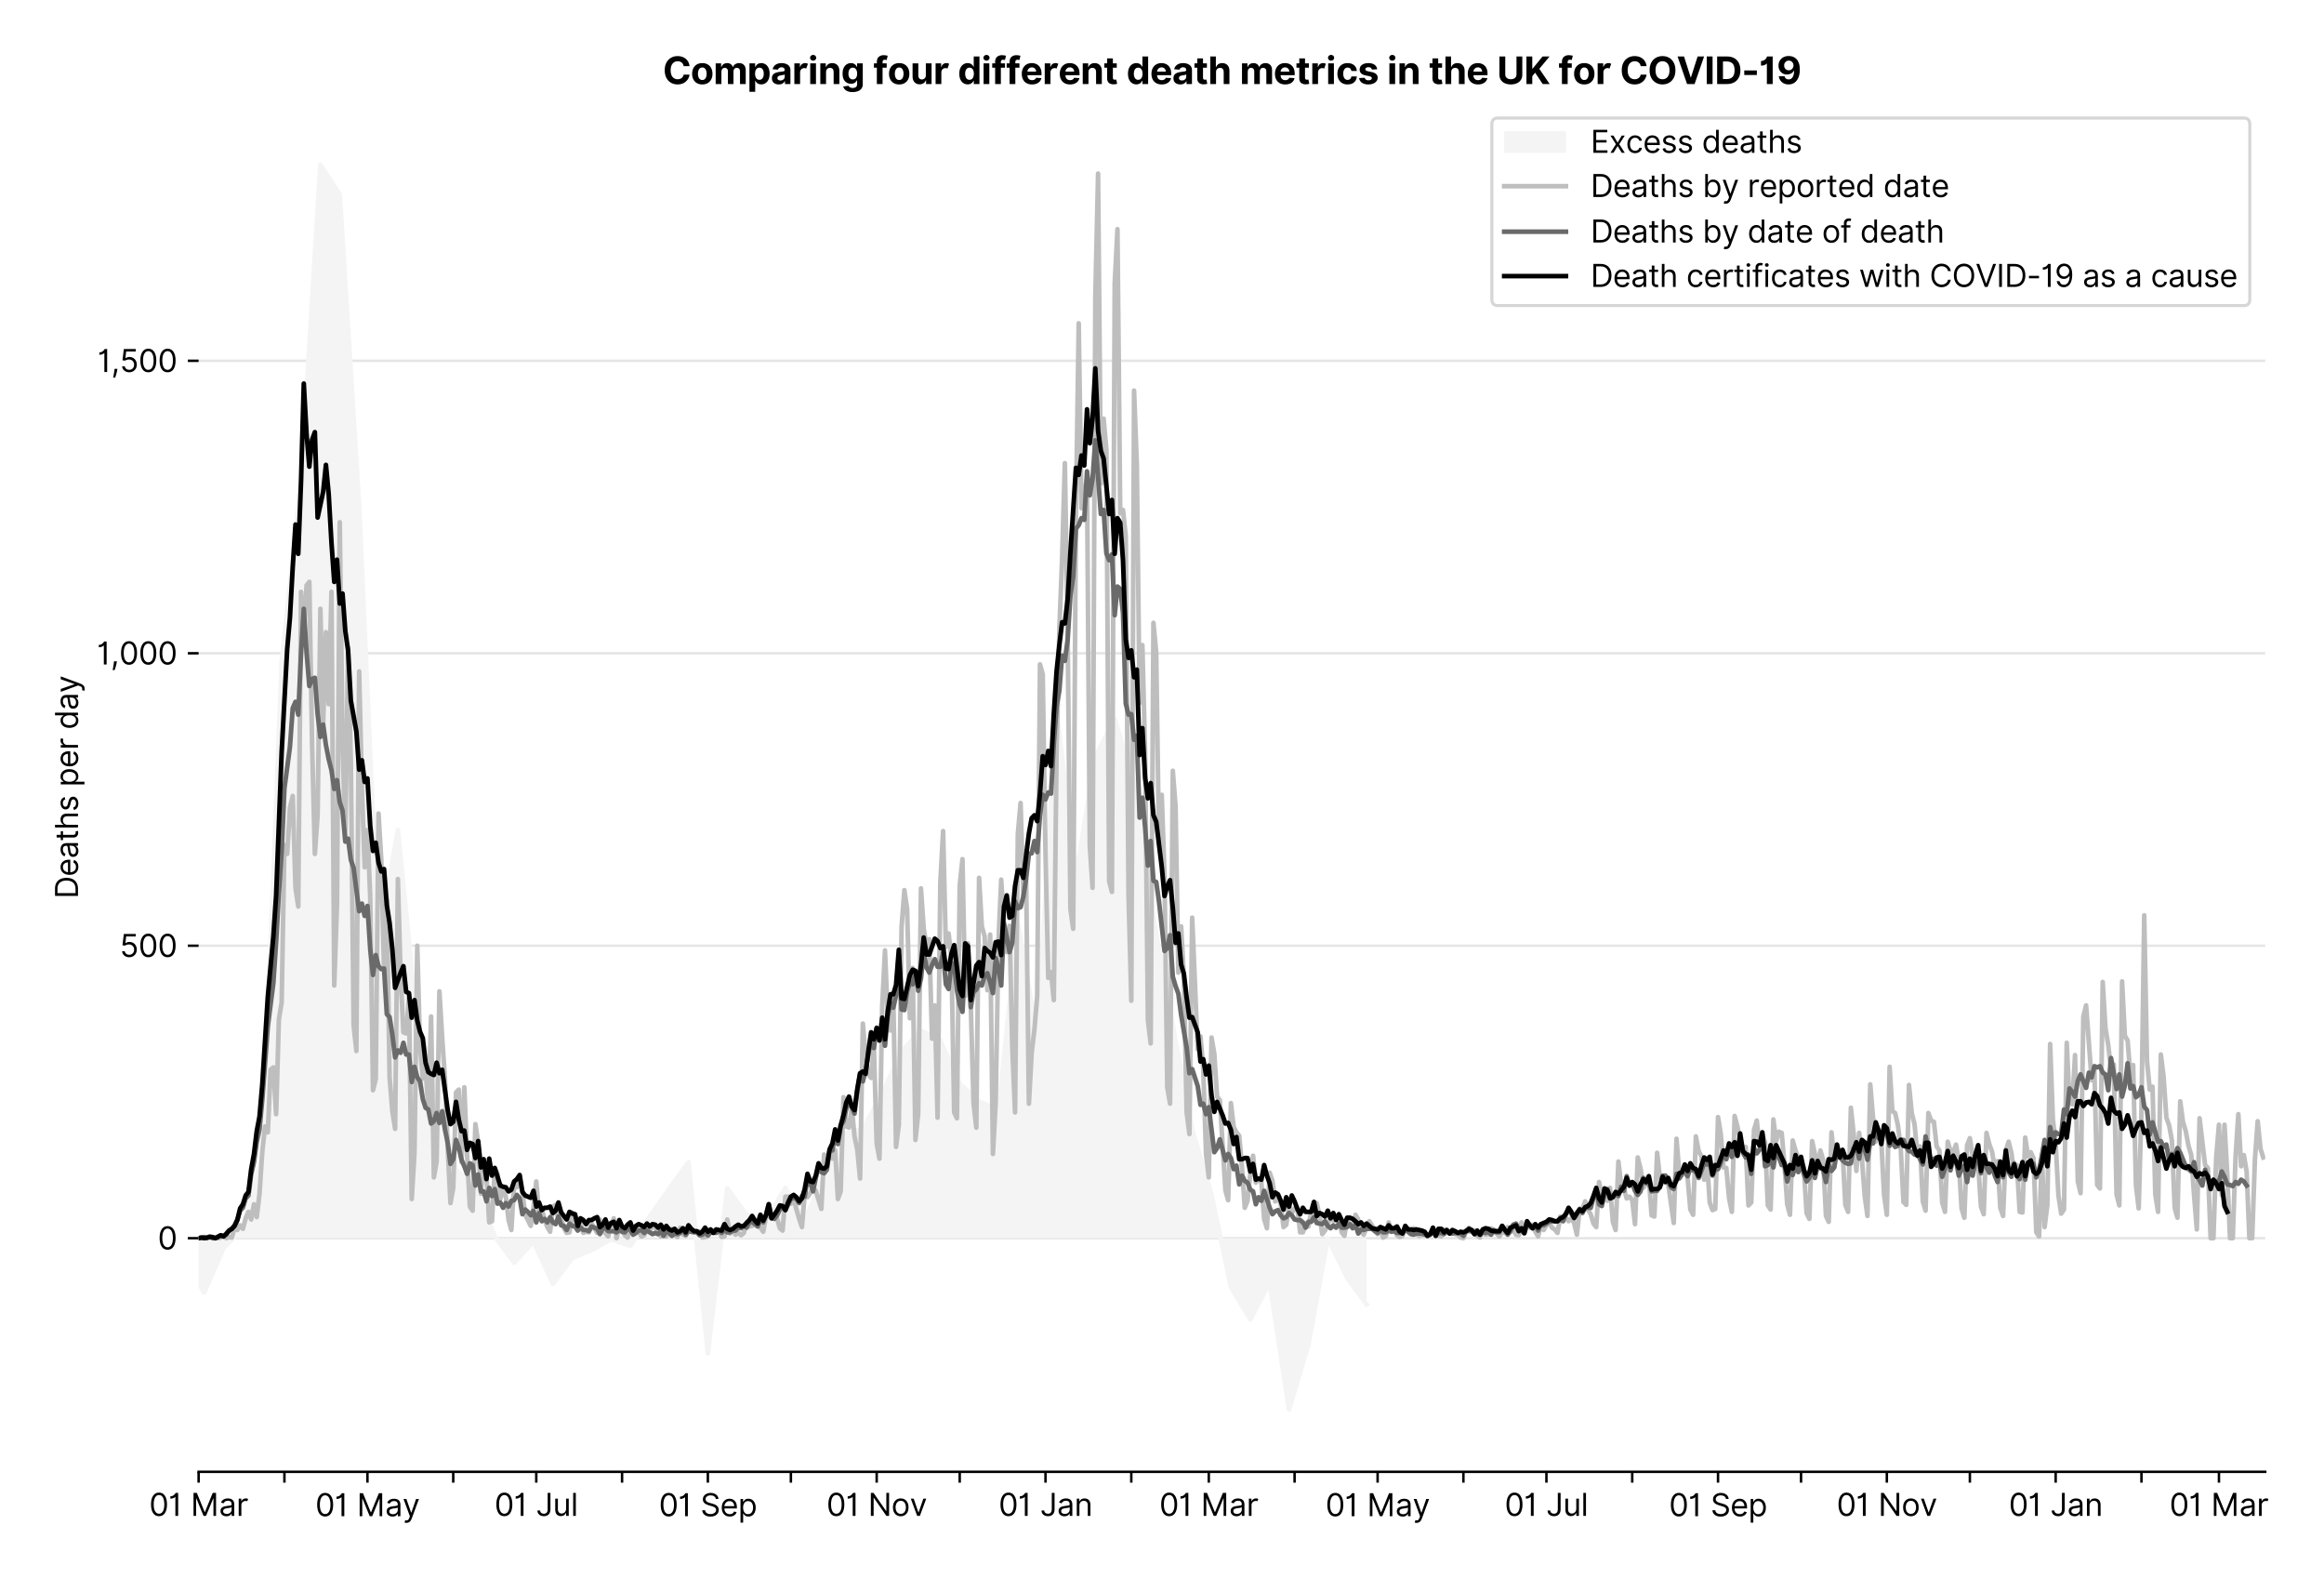 <?xml version="1.0" encoding="utf-8" standalone="no"?>
<!DOCTYPE svg PUBLIC "-//W3C//DTD SVG 1.1//EN"
  "http://www.w3.org/Graphics/SVG/1.1/DTD/svg11.dtd">
<svg xmlns:xlink="http://www.w3.org/1999/xlink" viewBox="0 0 753.002 511.234" xmlns="http://www.w3.org/2000/svg" version="1.1">
 <defs>
  <style type="text/css">*{stroke-linejoin: round; stroke-linecap: butt}</style>
 </defs>
 <g id="figure_1">
  <g id="patch_1">
   <path d="M 0 511.234 
L 753.002 511.234 
L 753.002 0 
L 0 0 
z
" style="fill: #ffffff"/>
  </g>
  <g id="axes_1">
   <g id="patch_2">
    <path d="M 64.356 476.745 
L 733.956 476.745 
L 733.956 33.225 
L 64.356 33.225 
z
" style="fill: #ffffff"/>
   </g>
   <g id="matplotlib.axis_1">
    <g id="xtick_1">
     <g id="line2d_1">
      <defs>
       <path id="m55d80b13dc" d="M 0 0 
L 0 3.5 
" style="stroke: #000000; stroke-width: 0.8"/>
      </defs>
      <g>
       <use xlink:href="#m55d80b13dc" x="64.356" y="476.745" style="stroke: #000000; stroke-width: 0.8"/>
      </g>
     </g>
     <g id="text_1">
      <!-- 01 Mar -->
      <g transform="translate(48.32 491.018)scale(0.1 -0.1)">
       <defs>
        <path id="Inter-Regular-30" d="M 2000 -64 
Q 1230 -64 806 561 
Q 382 1186 382 2327 
Q 382 3459 809 4088 
Q 1236 4718 2000 4718 
Q 2764 4718 3191 4088 
Q 3618 3459 3618 2327 
Q 3618 1186 3194 561 
Q 2771 -64 2000 -64 
z
M 2000 436 
Q 2509 436 2791 927 
Q 3073 1418 3073 2327 
Q 3073 3234 2789 3730 
Q 2505 4227 2000 4227 
Q 1496 4227 1211 3730 
Q 927 3234 927 2327 
Q 927 1418 1210 927 
Q 1493 436 2000 436 
z
" transform="scale(0.016)"/>
        <path id="Inter-Regular-31" d="M 1973 4655 
L 1973 0 
L 1409 0 
L 1409 3836 
L 1373 3836 
Q 1341 3773 1209 3692 
Q 1077 3611 868 3551 
Q 659 3491 391 3491 
L 391 3964 
Q 661 3964 859 4061 
Q 1057 4159 1190 4291 
Q 1323 4423 1392 4529 
Q 1461 4636 1473 4655 
L 1973 4655 
z
" transform="scale(0.016)"/>
        <path id="Inter-Regular-20" transform="scale(0.016)"/>
        <path id="Inter-Regular-4d" d="M 564 4655 
L 1236 4655 
L 2818 791 
L 2873 791 
L 4455 4655 
L 5127 4655 
L 5127 0 
L 4600 0 
L 4600 3536 
L 4555 3536 
L 3100 0 
L 2591 0 
L 1136 3536 
L 1091 3536 
L 1091 0 
L 564 0 
L 564 4655 
z
" transform="scale(0.016)"/>
        <path id="Inter-Regular-61" d="M 1518 -82 
Q 1186 -82 916 44 
Q 646 170 486 410 
Q 327 650 327 991 
Q 327 1291 445 1478 
Q 564 1666 761 1773 
Q 959 1880 1199 1933 
Q 1439 1986 1682 2018 
Q 2000 2059 2199 2080 
Q 2398 2102 2490 2154 
Q 2582 2207 2582 2336 
L 2582 2355 
Q 2582 2691 2399 2877 
Q 2216 3064 1846 3064 
Q 1461 3064 1243 2895 
Q 1025 2727 936 2536 
L 427 2718 
Q 564 3036 792 3214 
Q 1021 3393 1292 3464 
Q 1564 3536 1827 3536 
Q 1996 3536 2215 3496 
Q 2434 3457 2640 3334 
Q 2846 3211 2982 2963 
Q 3118 2716 3118 2300 
L 3118 0 
L 2582 0 
L 2582 473 
L 2555 473 
Q 2500 359 2373 229 
Q 2246 100 2034 9 
Q 1823 -82 1518 -82 
z
M 1600 400 
Q 1918 400 2137 525 
Q 2357 650 2469 847 
Q 2582 1045 2582 1264 
L 2582 1755 
Q 2548 1714 2433 1681 
Q 2318 1648 2169 1624 
Q 2021 1600 1881 1583 
Q 1741 1566 1655 1555 
Q 1446 1527 1265 1467 
Q 1084 1407 974 1287 
Q 864 1168 864 964 
Q 864 684 1072 542 
Q 1280 400 1600 400 
z
" transform="scale(0.016)"/>
        <path id="Inter-Regular-72" d="M 491 0 
L 491 3491 
L 1009 3491 
L 1009 2964 
L 1046 2964 
Q 1139 3223 1389 3384 
Q 1639 3545 1955 3545 
Q 2100 3545 2209 3511 
Q 2318 3477 2400 3418 
L 2218 2964 
Q 2161 2993 2085 3010 
Q 2009 3027 1909 3027 
Q 1527 3027 1277 2794 
Q 1027 2561 1027 2209 
L 1027 0 
L 491 0 
z
" transform="scale(0.016)"/>
       </defs>
       <use xlink:href="#Inter-Regular-30"/>
       <use xlink:href="#Inter-Regular-31" x="62.5"/>
       <use xlink:href="#Inter-Regular-20" x="106.676"/>
       <use xlink:href="#Inter-Regular-4d" x="134.801"/>
       <use xlink:href="#Inter-Regular-61" x="225.994"/>
       <use xlink:href="#Inter-Regular-72" x="282.386"/>
      </g>
     </g>
    </g>
    <g id="xtick_2">
     <g id="line2d_2">
      <g>
       <use xlink:href="#m55d80b13dc" x="92.155" y="476.745" style="stroke: #000000; stroke-width: 0.8"/>
      </g>
     </g>
    </g>
    <g id="xtick_3">
     <g id="line2d_3">
      <g>
       <use xlink:href="#m55d80b13dc" x="119.056" y="476.745" style="stroke: #000000; stroke-width: 0.8"/>
      </g>
     </g>
     <g id="text_2">
      <!-- 01 May -->
      <g transform="translate(102.153 491.117)scale(0.1 -0.1)">
       <defs>
        <path id="Inter-Regular-79" d="M 818 -1355 
Q 682 -1355 575 -1333 
Q 468 -1311 427 -1291 
L 564 -818 
Q 857 -893 1053 -814 
Q 1250 -736 1391 -345 
L 1509 -18 
L 218 3491 
L 800 3491 
L 1764 709 
L 1800 709 
L 2764 3491 
L 3346 3491 
L 1846 -564 
Q 1550 -1355 818 -1355 
z
" transform="scale(0.016)"/>
       </defs>
       <use xlink:href="#Inter-Regular-30"/>
       <use xlink:href="#Inter-Regular-31" x="62.5"/>
       <use xlink:href="#Inter-Regular-20" x="106.676"/>
       <use xlink:href="#Inter-Regular-4d" x="134.801"/>
       <use xlink:href="#Inter-Regular-61" x="225.994"/>
       <use xlink:href="#Inter-Regular-79" x="282.386"/>
      </g>
     </g>
    </g>
    <g id="xtick_4">
     <g id="line2d_4">
      <g>
       <use xlink:href="#m55d80b13dc" x="146.855" y="476.745" style="stroke: #000000; stroke-width: 0.8"/>
      </g>
     </g>
    </g>
    <g id="xtick_5">
     <g id="line2d_5">
      <g>
       <use xlink:href="#m55d80b13dc" x="173.757" y="476.745" style="stroke: #000000; stroke-width: 0.8"/>
      </g>
     </g>
     <g id="text_3">
      <!-- 01 Jul -->
      <g transform="translate(160.213 491.018)scale(0.1 -0.1)">
       <defs>
        <path id="Inter-Regular-4a" d="M 2346 4655 
L 2909 4655 
L 2909 1327 
Q 2909 657 2549 296 
Q 2189 -64 1582 -64 
Q 1200 -64 902 76 
Q 605 216 434 475 
Q 264 734 264 1091 
L 818 1091 
Q 818 795 1034 615 
Q 1250 436 1582 436 
Q 1948 436 2147 664 
Q 2346 893 2346 1327 
L 2346 4655 
z
" transform="scale(0.016)"/>
        <path id="Inter-Regular-75" d="M 2691 1427 
L 2691 3491 
L 3227 3491 
L 3227 0 
L 2691 0 
L 2691 591 
L 2655 591 
Q 2532 325 2273 140 
Q 2014 -45 1618 -45 
Q 1127 -45 809 280 
Q 491 605 491 1273 
L 491 3491 
L 1027 3491 
L 1027 1309 
Q 1027 927 1242 700 
Q 1457 473 1791 473 
Q 1991 473 2199 575 
Q 2407 677 2549 888 
Q 2691 1100 2691 1427 
z
" transform="scale(0.016)"/>
        <path id="Inter-Regular-6c" d="M 1027 4655 
L 1027 0 
L 491 0 
L 491 4655 
L 1027 4655 
z
" transform="scale(0.016)"/>
       </defs>
       <use xlink:href="#Inter-Regular-30"/>
       <use xlink:href="#Inter-Regular-31" x="62.5"/>
       <use xlink:href="#Inter-Regular-20" x="106.676"/>
       <use xlink:href="#Inter-Regular-4a" x="134.801"/>
       <use xlink:href="#Inter-Regular-75" x="189.063"/>
       <use xlink:href="#Inter-Regular-6c" x="247.159"/>
      </g>
     </g>
    </g>
    <g id="xtick_6">
     <g id="line2d_6">
      <g>
       <use xlink:href="#m55d80b13dc" x="201.555" y="476.745" style="stroke: #000000; stroke-width: 0.8"/>
      </g>
     </g>
    </g>
    <g id="xtick_7">
     <g id="line2d_7">
      <g>
       <use xlink:href="#m55d80b13dc" x="229.354" y="476.745" style="stroke: #000000; stroke-width: 0.8"/>
      </g>
     </g>
     <g id="text_4">
      <!-- 01 Sep -->
      <g transform="translate(213.466 491.117)scale(0.1 -0.1)">
       <defs>
        <path id="Inter-Regular-53" d="M 3109 3491 
Q 3068 3836 2777 4027 
Q 2486 4218 2064 4218 
Q 1600 4218 1318 3999 
Q 1036 3780 1036 3445 
Q 1036 3195 1189 3042 
Q 1343 2889 1553 2803 
Q 1764 2718 1936 2673 
L 2409 2545 
Q 2591 2498 2815 2414 
Q 3039 2330 3244 2185 
Q 3450 2041 3584 1816 
Q 3718 1591 3718 1264 
Q 3718 886 3521 581 
Q 3325 277 2949 97 
Q 2573 -82 2036 -82 
Q 1286 -82 845 272 
Q 405 627 364 1200 
L 946 1200 
Q 968 936 1124 764 
Q 1280 593 1519 510 
Q 1759 427 2036 427 
Q 2359 427 2616 533 
Q 2873 639 3023 828 
Q 3173 1018 3173 1273 
Q 3173 1505 3043 1650 
Q 2914 1795 2702 1886 
Q 2491 1977 2246 2045 
L 1673 2209 
Q 1127 2366 809 2657 
Q 491 2948 491 3418 
Q 491 3809 703 4101 
Q 916 4393 1276 4555 
Q 1636 4718 2082 4718 
Q 2532 4718 2882 4558 
Q 3232 4398 3437 4120 
Q 3643 3843 3655 3491 
L 3109 3491 
z
" transform="scale(0.016)"/>
        <path id="Inter-Regular-65" d="M 1955 -73 
Q 1450 -73 1085 151 
Q 721 375 524 778 
Q 327 1182 327 1718 
Q 327 2255 524 2665 
Q 721 3075 1074 3305 
Q 1427 3536 1900 3536 
Q 2173 3536 2439 3445 
Q 2705 3355 2923 3151 
Q 3141 2948 3270 2614 
Q 3400 2280 3400 1791 
L 3400 1564 
L 866 1564 
Q 884 1005 1183 707 
Q 1482 409 1955 409 
Q 2271 409 2498 545 
Q 2725 682 2827 955 
L 3346 809 
Q 3223 414 2854 170 
Q 2486 -73 1955 -73 
z
M 866 2027 
L 2855 2027 
Q 2855 2470 2595 2762 
Q 2336 3055 1900 3055 
Q 1593 3055 1368 2911 
Q 1143 2768 1013 2533 
Q 884 2298 866 2027 
z
" transform="scale(0.016)"/>
        <path id="Inter-Regular-70" d="M 491 -1309 
L 491 3491 
L 1009 3491 
L 1009 2936 
L 1073 2936 
Q 1132 3027 1237 3169 
Q 1343 3311 1542 3423 
Q 1741 3536 2082 3536 
Q 2523 3536 2859 3315 
Q 3196 3095 3384 2690 
Q 3573 2286 3573 1736 
Q 3573 1182 3384 776 
Q 3196 370 2861 148 
Q 2527 -73 2091 -73 
Q 1755 -73 1552 39 
Q 1350 152 1241 296 
Q 1132 441 1073 536 
L 1027 536 
L 1027 -1309 
L 491 -1309 
z
M 1018 1745 
Q 1018 1152 1276 780 
Q 1534 409 2018 409 
Q 2355 409 2581 587 
Q 2807 766 2921 1069 
Q 3036 1373 3036 1745 
Q 3036 2114 2923 2410 
Q 2811 2707 2585 2881 
Q 2359 3055 2018 3055 
Q 1527 3055 1272 2693 
Q 1018 2332 1018 1745 
z
" transform="scale(0.016)"/>
       </defs>
       <use xlink:href="#Inter-Regular-30"/>
       <use xlink:href="#Inter-Regular-31" x="62.5"/>
       <use xlink:href="#Inter-Regular-20" x="106.676"/>
       <use xlink:href="#Inter-Regular-53" x="134.801"/>
       <use xlink:href="#Inter-Regular-65" x="198.58"/>
       <use xlink:href="#Inter-Regular-70" x="256.818"/>
      </g>
     </g>
    </g>
    <g id="xtick_8">
     <g id="line2d_8">
      <g>
       <use xlink:href="#m55d80b13dc" x="256.255" y="476.745" style="stroke: #000000; stroke-width: 0.8"/>
      </g>
     </g>
    </g>
    <g id="xtick_9">
     <g id="line2d_9">
      <g>
       <use xlink:href="#m55d80b13dc" x="284.054" y="476.745" style="stroke: #000000; stroke-width: 0.8"/>
      </g>
     </g>
     <g id="text_5">
      <!-- 01 Nov -->
      <g transform="translate(267.783 491.018)scale(0.1 -0.1)">
       <defs>
        <path id="Inter-Regular-4e" d="M 4255 4655 
L 4255 0 
L 3709 0 
L 1173 3655 
L 1127 3655 
L 1127 0 
L 564 0 
L 564 4655 
L 1109 4655 
L 3655 991 
L 3700 991 
L 3700 4655 
L 4255 4655 
z
" transform="scale(0.016)"/>
        <path id="Inter-Regular-6f" d="M 1909 -73 
Q 1436 -73 1080 152 
Q 725 377 526 781 
Q 327 1186 327 1727 
Q 327 2273 526 2679 
Q 725 3086 1080 3311 
Q 1436 3536 1909 3536 
Q 2382 3536 2737 3311 
Q 3093 3086 3292 2679 
Q 3491 2273 3491 1727 
Q 3491 1186 3292 781 
Q 3093 377 2737 152 
Q 2382 -73 1909 -73 
z
M 1909 409 
Q 2268 409 2500 593 
Q 2732 777 2843 1077 
Q 2955 1377 2955 1727 
Q 2955 2077 2843 2379 
Q 2732 2682 2500 2868 
Q 2268 3055 1909 3055 
Q 1550 3055 1318 2868 
Q 1086 2682 975 2379 
Q 864 2077 864 1727 
Q 864 1377 975 1077 
Q 1086 777 1318 593 
Q 1550 409 1909 409 
z
" transform="scale(0.016)"/>
        <path id="Inter-Regular-76" d="M 3346 3491 
L 2055 0 
L 1509 0 
L 218 3491 
L 800 3491 
L 1764 709 
L 1800 709 
L 2764 3491 
L 3346 3491 
z
" transform="scale(0.016)"/>
       </defs>
       <use xlink:href="#Inter-Regular-30"/>
       <use xlink:href="#Inter-Regular-31" x="62.5"/>
       <use xlink:href="#Inter-Regular-20" x="106.676"/>
       <use xlink:href="#Inter-Regular-4e" x="134.801"/>
       <use xlink:href="#Inter-Regular-6f" x="210.085"/>
       <use xlink:href="#Inter-Regular-76" x="269.744"/>
      </g>
     </g>
    </g>
    <g id="xtick_10">
     <g id="line2d_10">
      <g>
       <use xlink:href="#m55d80b13dc" x="310.956" y="476.745" style="stroke: #000000; stroke-width: 0.8"/>
      </g>
     </g>
    </g>
    <g id="xtick_11">
     <g id="line2d_11">
      <g>
       <use xlink:href="#m55d80b13dc" x="338.754" y="476.745" style="stroke: #000000; stroke-width: 0.8"/>
      </g>
     </g>
     <g id="text_6">
      <!-- 01 Jan -->
      <g transform="translate(323.555 491.018)scale(0.1 -0.1)">
       <defs>
        <path id="Inter-Regular-6e" d="M 1027 2100 
L 1027 0 
L 491 0 
L 491 3491 
L 1009 3491 
L 1009 2945 
L 1055 2945 
Q 1177 3211 1427 3373 
Q 1677 3536 2073 3536 
Q 2602 3536 2928 3211 
Q 3255 2886 3255 2218 
L 3255 0 
L 2718 0 
L 2718 2182 
Q 2718 2593 2504 2824 
Q 2291 3055 1918 3055 
Q 1534 3055 1280 2806 
Q 1027 2557 1027 2100 
z
" transform="scale(0.016)"/>
       </defs>
       <use xlink:href="#Inter-Regular-30"/>
       <use xlink:href="#Inter-Regular-31" x="62.5"/>
       <use xlink:href="#Inter-Regular-20" x="106.676"/>
       <use xlink:href="#Inter-Regular-4a" x="134.801"/>
       <use xlink:href="#Inter-Regular-61" x="189.063"/>
       <use xlink:href="#Inter-Regular-6e" x="245.455"/>
      </g>
     </g>
    </g>
    <g id="xtick_12">
     <g id="line2d_12">
      <g>
       <use xlink:href="#m55d80b13dc" x="366.553" y="476.745" style="stroke: #000000; stroke-width: 0.8"/>
      </g>
     </g>
    </g>
    <g id="xtick_13">
     <g id="line2d_13">
      <g>
       <use xlink:href="#m55d80b13dc" x="391.661" y="476.745" style="stroke: #000000; stroke-width: 0.8"/>
      </g>
     </g>
     <g id="text_7">
      <!-- 01 Mar -->
      <g transform="translate(375.624 491.018)scale(0.1 -0.1)">
       <use xlink:href="#Inter-Regular-30"/>
       <use xlink:href="#Inter-Regular-31" x="62.5"/>
       <use xlink:href="#Inter-Regular-20" x="106.676"/>
       <use xlink:href="#Inter-Regular-4d" x="134.801"/>
       <use xlink:href="#Inter-Regular-61" x="225.994"/>
       <use xlink:href="#Inter-Regular-72" x="282.386"/>
      </g>
     </g>
    </g>
    <g id="xtick_14">
     <g id="line2d_14">
      <g>
       <use xlink:href="#m55d80b13dc" x="419.459" y="476.745" style="stroke: #000000; stroke-width: 0.8"/>
      </g>
     </g>
    </g>
    <g id="xtick_15">
     <g id="line2d_15">
      <g>
       <use xlink:href="#m55d80b13dc" x="446.361" y="476.745" style="stroke: #000000; stroke-width: 0.8"/>
      </g>
     </g>
     <g id="text_8">
      <!-- 01 May -->
      <g transform="translate(429.458 491.117)scale(0.1 -0.1)">
       <use xlink:href="#Inter-Regular-30"/>
       <use xlink:href="#Inter-Regular-31" x="62.5"/>
       <use xlink:href="#Inter-Regular-20" x="106.676"/>
       <use xlink:href="#Inter-Regular-4d" x="134.801"/>
       <use xlink:href="#Inter-Regular-61" x="225.994"/>
       <use xlink:href="#Inter-Regular-79" x="282.386"/>
      </g>
     </g>
    </g>
    <g id="xtick_16">
     <g id="line2d_16">
      <g>
       <use xlink:href="#m55d80b13dc" x="474.16" y="476.745" style="stroke: #000000; stroke-width: 0.8"/>
      </g>
     </g>
    </g>
    <g id="xtick_17">
     <g id="line2d_17">
      <g>
       <use xlink:href="#m55d80b13dc" x="501.061" y="476.745" style="stroke: #000000; stroke-width: 0.8"/>
      </g>
     </g>
     <g id="text_9">
      <!-- 01 Jul -->
      <g transform="translate(487.518 491.018)scale(0.1 -0.1)">
       <use xlink:href="#Inter-Regular-30"/>
       <use xlink:href="#Inter-Regular-31" x="62.5"/>
       <use xlink:href="#Inter-Regular-20" x="106.676"/>
       <use xlink:href="#Inter-Regular-4a" x="134.801"/>
       <use xlink:href="#Inter-Regular-75" x="189.063"/>
       <use xlink:href="#Inter-Regular-6c" x="247.159"/>
      </g>
     </g>
    </g>
    <g id="xtick_18">
     <g id="line2d_18">
      <g>
       <use xlink:href="#m55d80b13dc" x="528.86" y="476.745" style="stroke: #000000; stroke-width: 0.8"/>
      </g>
     </g>
    </g>
    <g id="xtick_19">
     <g id="line2d_19">
      <g>
       <use xlink:href="#m55d80b13dc" x="556.658" y="476.745" style="stroke: #000000; stroke-width: 0.8"/>
      </g>
     </g>
     <g id="text_10">
      <!-- 01 Sep -->
      <g transform="translate(540.771 491.117)scale(0.1 -0.1)">
       <use xlink:href="#Inter-Regular-30"/>
       <use xlink:href="#Inter-Regular-31" x="62.5"/>
       <use xlink:href="#Inter-Regular-20" x="106.676"/>
       <use xlink:href="#Inter-Regular-53" x="134.801"/>
       <use xlink:href="#Inter-Regular-65" x="198.58"/>
       <use xlink:href="#Inter-Regular-70" x="256.818"/>
      </g>
     </g>
    </g>
    <g id="xtick_20">
     <g id="line2d_20">
      <g>
       <use xlink:href="#m55d80b13dc" x="583.56" y="476.745" style="stroke: #000000; stroke-width: 0.8"/>
      </g>
     </g>
    </g>
    <g id="xtick_21">
     <g id="line2d_21">
      <g>
       <use xlink:href="#m55d80b13dc" x="611.358" y="476.745" style="stroke: #000000; stroke-width: 0.8"/>
      </g>
     </g>
     <g id="text_11">
      <!-- 01 Nov -->
      <g transform="translate(595.087 491.018)scale(0.1 -0.1)">
       <use xlink:href="#Inter-Regular-30"/>
       <use xlink:href="#Inter-Regular-31" x="62.5"/>
       <use xlink:href="#Inter-Regular-20" x="106.676"/>
       <use xlink:href="#Inter-Regular-4e" x="134.801"/>
       <use xlink:href="#Inter-Regular-6f" x="210.085"/>
       <use xlink:href="#Inter-Regular-76" x="269.744"/>
      </g>
     </g>
    </g>
    <g id="xtick_22">
     <g id="line2d_22">
      <g>
       <use xlink:href="#m55d80b13dc" x="638.26" y="476.745" style="stroke: #000000; stroke-width: 0.8"/>
      </g>
     </g>
    </g>
    <g id="xtick_23">
     <g id="line2d_23">
      <g>
       <use xlink:href="#m55d80b13dc" x="666.059" y="476.745" style="stroke: #000000; stroke-width: 0.8"/>
      </g>
     </g>
     <g id="text_12">
      <!-- 01 Jan -->
      <g transform="translate(650.859 491.018)scale(0.1 -0.1)">
       <use xlink:href="#Inter-Regular-30"/>
       <use xlink:href="#Inter-Regular-31" x="62.5"/>
       <use xlink:href="#Inter-Regular-20" x="106.676"/>
       <use xlink:href="#Inter-Regular-4a" x="134.801"/>
       <use xlink:href="#Inter-Regular-61" x="189.063"/>
       <use xlink:href="#Inter-Regular-6e" x="245.455"/>
      </g>
     </g>
    </g>
    <g id="xtick_24">
     <g id="line2d_24">
      <g>
       <use xlink:href="#m55d80b13dc" x="693.857" y="476.745" style="stroke: #000000; stroke-width: 0.8"/>
      </g>
     </g>
    </g>
    <g id="xtick_25">
     <g id="line2d_25">
      <g>
       <use xlink:href="#m55d80b13dc" x="718.965" y="476.745" style="stroke: #000000; stroke-width: 0.8"/>
      </g>
     </g>
     <g id="text_13">
      <!-- 01 Mar -->
      <g transform="translate(702.929 491.018)scale(0.1 -0.1)">
       <use xlink:href="#Inter-Regular-30"/>
       <use xlink:href="#Inter-Regular-31" x="62.5"/>
       <use xlink:href="#Inter-Regular-20" x="106.676"/>
       <use xlink:href="#Inter-Regular-4d" x="134.801"/>
       <use xlink:href="#Inter-Regular-61" x="225.994"/>
       <use xlink:href="#Inter-Regular-72" x="282.386"/>
      </g>
     </g>
    </g>
   </g>
   <g id="matplotlib.axis_2">
    <g id="ytick_1">
     <g id="line2d_26">
      <path d="M 64.356 401.069 
L 733.956 401.069 
" clip-path="url(#pb01f779154)" style="fill: none; stroke: #e5e5e5; stroke-width: 0.8; stroke-linecap: square"/>
     </g>
     <g id="line2d_27">
      <defs>
       <path id="mdcc41df8b5" d="M 0 0 
L -3.5 0 
" style="stroke: #000000; stroke-width: 0.8"/>
      </defs>
      <g>
       <use xlink:href="#mdcc41df8b5" x="64.356" y="401.069" style="stroke: #000000; stroke-width: 0.8"/>
      </g>
     </g>
     <g id="text_14">
      <!-- 0 -->
      <g transform="translate(51.106 404.706)scale(0.1 -0.1)">
       <use xlink:href="#Inter-Regular-30"/>
      </g>
     </g>
    </g>
    <g id="ytick_2">
     <g id="line2d_28">
      <path d="M 64.356 306.332 
L 733.956 306.332 
" clip-path="url(#pb01f779154)" style="fill: none; stroke: #e5e5e5; stroke-width: 0.8; stroke-linecap: square"/>
     </g>
     <g id="line2d_29">
      <g>
       <use xlink:href="#mdcc41df8b5" x="64.356" y="306.332" style="stroke: #000000; stroke-width: 0.8"/>
      </g>
     </g>
     <g id="text_15">
      <!-- 500 -->
      <g transform="translate(38.777 309.969)scale(0.1 -0.1)">
       <defs>
        <path id="Inter-Regular-35" d="M 1936 -64 
Q 1536 -64 1216 95 
Q 896 255 702 532 
Q 509 809 491 1164 
L 1036 1164 
Q 1068 848 1324 642 
Q 1580 436 1936 436 
Q 2223 436 2447 570 
Q 2671 705 2799 940 
Q 2927 1175 2927 1473 
Q 2927 1777 2794 2017 
Q 2661 2257 2429 2395 
Q 2198 2534 1900 2536 
Q 1686 2539 1461 2472 
Q 1236 2405 1091 2300 
L 564 2364 
L 846 4655 
L 3264 4655 
L 3264 4155 
L 1318 4155 
L 1155 2782 
L 1182 2782 
Q 1325 2895 1541 2970 
Q 1757 3045 1991 3045 
Q 2418 3045 2753 2842 
Q 3089 2639 3281 2286 
Q 3473 1934 3473 1482 
Q 3473 1036 3274 687 
Q 3075 339 2727 137 
Q 2380 -64 1936 -64 
z
" transform="scale(0.016)"/>
       </defs>
       <use xlink:href="#Inter-Regular-35"/>
       <use xlink:href="#Inter-Regular-30" x="60.795"/>
       <use xlink:href="#Inter-Regular-30" x="123.295"/>
      </g>
     </g>
    </g>
    <g id="ytick_3">
     <g id="line2d_30">
      <path d="M 64.356 211.596 
L 733.956 211.596 
" clip-path="url(#pb01f779154)" style="fill: none; stroke: #e5e5e5; stroke-width: 0.8; stroke-linecap: square"/>
     </g>
     <g id="line2d_31">
      <g>
       <use xlink:href="#mdcc41df8b5" x="64.356" y="211.596" style="stroke: #000000; stroke-width: 0.8"/>
      </g>
     </g>
     <g id="text_16">
      <!-- 1,000 -->
      <g transform="translate(31.391 215.232)scale(0.1 -0.1)">
       <defs>
        <path id="Inter-Regular-2c" d="M 1291 636 
L 1255 391 
Q 1216 132 1137 -163 
Q 1059 -459 975 -720 
Q 891 -982 836 -1136 
L 427 -1136 
Q 457 -991 504 -752 
Q 552 -514 601 -219 
Q 650 75 682 382 
L 709 636 
L 1291 636 
z
" transform="scale(0.016)"/>
       </defs>
       <use xlink:href="#Inter-Regular-31"/>
       <use xlink:href="#Inter-Regular-2c" x="44.176"/>
       <use xlink:href="#Inter-Regular-30" x="72.159"/>
       <use xlink:href="#Inter-Regular-30" x="134.659"/>
       <use xlink:href="#Inter-Regular-30" x="197.159"/>
      </g>
     </g>
    </g>
    <g id="ytick_4">
     <g id="line2d_32">
      <path d="M 64.356 116.859 
L 733.956 116.859 
" clip-path="url(#pb01f779154)" style="fill: none; stroke: #e5e5e5; stroke-width: 0.8; stroke-linecap: square"/>
     </g>
     <g id="line2d_33">
      <g>
       <use xlink:href="#mdcc41df8b5" x="64.356" y="116.859" style="stroke: #000000; stroke-width: 0.8"/>
      </g>
     </g>
     <g id="text_17">
      <!-- 1,500 -->
      <g transform="translate(31.561 120.495)scale(0.1 -0.1)">
       <use xlink:href="#Inter-Regular-31"/>
       <use xlink:href="#Inter-Regular-2c" x="44.176"/>
       <use xlink:href="#Inter-Regular-35" x="72.159"/>
       <use xlink:href="#Inter-Regular-30" x="132.955"/>
       <use xlink:href="#Inter-Regular-30" x="195.455"/>
      </g>
     </g>
    </g>
    <g id="text_18">
     <!-- Deaths per day -->
     <g transform="translate(25.273 291.094)rotate(-90)scale(0.1 -0.1)">
      <defs>
       <path id="Inter-Regular-44" d="M 2000 0 
L 564 0 
L 564 4655 
L 2064 4655 
Q 2741 4655 3223 4376 
Q 3705 4098 3961 3578 
Q 4218 3059 4218 2336 
Q 4218 1609 3959 1085 
Q 3700 561 3204 280 
Q 2709 0 2000 0 
z
M 1127 500 
L 1964 500 
Q 2830 500 3251 992 
Q 3673 1484 3673 2336 
Q 3673 3182 3259 3668 
Q 2846 4155 2027 4155 
L 1127 4155 
L 1127 500 
z
" transform="scale(0.016)"/>
       <path id="Inter-Regular-74" d="M 2009 3491 
L 2009 3036 
L 1264 3036 
L 1264 1000 
Q 1264 773 1331 660 
Q 1398 548 1503 510 
Q 1609 473 1727 473 
Q 1816 473 1873 483 
Q 1930 493 1964 500 
L 2073 18 
Q 2018 -2 1920 -23 
Q 1823 -45 1673 -45 
Q 1446 -45 1228 52 
Q 1011 150 869 350 
Q 727 550 727 855 
L 727 3036 
L 200 3036 
L 200 3491 
L 727 3491 
L 727 4327 
L 1264 4327 
L 1264 3491 
L 2009 3491 
z
" transform="scale(0.016)"/>
       <path id="Inter-Regular-68" d="M 1027 2100 
L 1027 0 
L 491 0 
L 491 4655 
L 1027 4655 
L 1027 2945 
L 1073 2945 
Q 1196 3216 1442 3376 
Q 1689 3536 2100 3536 
Q 2636 3536 2963 3213 
Q 3291 2891 3291 2218 
L 3291 0 
L 2755 0 
L 2755 2182 
Q 2755 2598 2540 2826 
Q 2325 3055 1946 3055 
Q 1548 3055 1287 2806 
Q 1027 2557 1027 2100 
z
" transform="scale(0.016)"/>
       <path id="Inter-Regular-73" d="M 2964 2709 
L 2482 2573 
Q 2411 2755 2245 2914 
Q 2080 3073 1727 3073 
Q 1407 3073 1194 2926 
Q 982 2780 982 2555 
Q 982 2355 1127 2239 
Q 1273 2123 1582 2045 
L 2100 1918 
Q 3027 1691 3027 973 
Q 3027 673 2855 436 
Q 2684 200 2377 63 
Q 2071 -73 1664 -73 
Q 1130 -73 780 159 
Q 430 391 336 836 
L 846 964 
Q 989 400 1655 400 
Q 2030 400 2251 560 
Q 2473 720 2473 945 
Q 2473 1316 1955 1436 
L 1373 1573 
Q 893 1686 669 1926 
Q 446 2166 446 2527 
Q 446 2823 613 3050 
Q 780 3277 1069 3406 
Q 1359 3536 1727 3536 
Q 2246 3536 2542 3309 
Q 2839 3082 2964 2709 
z
" transform="scale(0.016)"/>
       <path id="Inter-Regular-64" d="M 1809 -73 
Q 1373 -73 1039 148 
Q 705 370 516 776 
Q 327 1182 327 1736 
Q 327 2286 516 2690 
Q 705 3095 1041 3315 
Q 1377 3536 1818 3536 
Q 2159 3536 2358 3423 
Q 2557 3311 2662 3169 
Q 2768 3027 2827 2936 
L 2873 2936 
L 2873 4655 
L 3409 4655 
L 3409 0 
L 2891 0 
L 2891 536 
L 2827 536 
Q 2768 441 2659 296 
Q 2550 152 2348 39 
Q 2146 -73 1809 -73 
z
M 1882 409 
Q 2366 409 2624 780 
Q 2882 1152 2882 1745 
Q 2882 2332 2627 2693 
Q 2373 3055 1882 3055 
Q 1541 3055 1315 2881 
Q 1089 2707 976 2410 
Q 864 2114 864 1745 
Q 864 1373 978 1069 
Q 1093 766 1319 587 
Q 1546 409 1882 409 
z
" transform="scale(0.016)"/>
      </defs>
      <use xlink:href="#Inter-Regular-44"/>
      <use xlink:href="#Inter-Regular-65" x="71.875"/>
      <use xlink:href="#Inter-Regular-61" x="130.114"/>
      <use xlink:href="#Inter-Regular-74" x="186.506"/>
      <use xlink:href="#Inter-Regular-68" x="222.869"/>
      <use xlink:href="#Inter-Regular-73" x="281.96"/>
      <use xlink:href="#Inter-Regular-20" x="334.233"/>
      <use xlink:href="#Inter-Regular-70" x="362.358"/>
      <use xlink:href="#Inter-Regular-65" x="423.296"/>
      <use xlink:href="#Inter-Regular-72" x="481.534"/>
      <use xlink:href="#Inter-Regular-20" x="519.886"/>
      <use xlink:href="#Inter-Regular-64" x="548.011"/>
      <use xlink:href="#Inter-Regular-61" x="610.085"/>
      <use xlink:href="#Inter-Regular-79" x="666.477"/>
     </g>
    </g>
   </g>
   <g id="PolyCollection_1">
    <path d="M 9.656 401.069 
L 9.656 401.069 
L 15.933 401.069 
L 22.21 401.069 
L 28.487 401.069 
L 34.764 401.069 
L 41.041 401.069 
L 47.318 401.069 
L 53.596 401.069 
L 59.873 401.069 
L 66.15 401.069 
L 72.427 401.069 
L 78.704 401.069 
L 84.981 401.069 
L 91.258 401.069 
L 97.535 401.069 
L 103.812 401.069 
L 110.089 401.069 
L 116.366 401.069 
L 122.643 401.069 
L 128.92 401.069 
L 135.198 401.069 
L 141.475 401.069 
L 147.752 401.069 
L 154.029 401.069 
L 160.306 401.069 
L 166.583 401.069 
L 172.86 401.069 
L 179.137 401.069 
L 185.414 401.069 
L 191.691 401.069 
L 197.968 401.069 
L 204.245 401.069 
L 210.522 401.069 
L 216.799 401.069 
L 223.077 401.069 
L 229.354 401.069 
L 235.631 401.069 
L 241.908 401.069 
L 248.185 401.069 
L 254.462 401.069 
L 260.739 401.069 
L 267.016 401.069 
L 273.293 401.069 
L 279.57 401.069 
L 285.847 401.069 
L 292.124 401.069 
L 298.401 401.069 
L 304.679 401.069 
L 310.956 401.069 
L 317.233 401.069 
L 323.51 401.069 
L 329.787 401.069 
L 336.064 401.069 
L 342.341 401.069 
L 348.618 401.069 
L 354.895 401.069 
L 361.172 401.069 
L 367.449 401.069 
L 373.726 401.069 
L 380.003 401.069 
L 386.28 401.069 
L 392.558 401.069 
L 398.835 401.069 
L 405.112 401.069 
L 411.389 401.069 
L 417.666 401.069 
L 423.943 401.069 
L 430.22 401.069 
L 436.497 401.069 
L 442.774 401.069 
L 442.774 401.069 
L 442.774 422.48 
L 436.497 413.953 
L 430.22 401.069 
L 423.943 435.553 
L 417.666 456.585 
L 411.389 415.469 
L 405.112 427.406 
L 398.835 416.985 
L 392.558 387.048 
L 386.28 365.827 
L 380.003 332.101 
L 373.726 297.238 
L 367.449 253.469 
L 361.172 232.817 
L 354.895 245.132 
L 348.618 283.785 
L 342.341 229.785 
L 336.064 335.511 
L 329.787 298.753 
L 323.51 359.574 
L 317.233 356.732 
L 310.956 351.048 
L 304.679 337.027 
L 298.401 333.806 
L 292.124 340.627 
L 285.847 354.269 
L 279.57 365.638 
L 273.293 367.343 
L 267.016 380.985 
L 260.739 395.196 
L 254.462 384.774 
L 248.185 395.385 
L 241.908 393.49 
L 235.631 384.964 
L 229.354 438.396 
L 223.077 376.438 
L 216.799 385.153 
L 210.522 394.059 
L 204.245 403.532 
L 197.968 401.448 
L 191.691 404.859 
L 185.414 407.511 
L 179.137 415.848 
L 172.86 402.206 
L 166.583 409.027 
L 160.306 400.501 
L 154.029 384.585 
L 147.752 378.901 
L 141.475 351.048 
L 135.198 331.532 
L 128.92 268.817 
L 122.643 305.006 
L 116.366 163.659 
L 110.089 63.048 
L 103.812 53.385 
L 97.535 155.701 
L 91.258 214.817 
L 84.981 374.353 
L 78.704 397.848 
L 72.427 404.29 
L 66.15 418.69 
L 59.873 408.269 
L 53.596 419.827 
L 47.318 418.311 
L 41.041 422.29 
L 34.764 417.174 
L 28.487 424.185 
L 22.21 407.322 
L 15.933 392.543 
L 9.656 399.743 
z
" clip-path="url(#pb01f779154)" style="fill: #f4f4f4"/>
   </g>
   <g id="line2d_34">
    <path d="M 9.656 399.743 
L 15.933 392.543 
L 22.21 407.322 
L 28.487 424.185 
L 34.764 417.174 
L 41.041 422.29 
L 47.318 418.311 
L 53.596 419.827 
L 59.873 408.269 
L 66.15 418.69 
L 72.427 404.29 
L 78.704 397.848 
L 84.981 374.353 
L 91.258 214.817 
L 97.535 155.701 
L 103.812 53.385 
L 110.089 63.048 
L 116.366 163.659 
L 122.643 305.006 
L 128.92 268.817 
L 135.198 331.532 
L 141.475 351.048 
L 147.752 378.901 
L 154.029 384.585 
L 160.306 400.501 
L 166.583 409.027 
L 172.86 402.206 
L 179.137 415.848 
L 185.414 407.511 
L 191.691 404.859 
L 197.968 401.448 
L 204.245 403.532 
L 210.522 394.059 
L 216.799 385.153 
L 223.077 376.438 
L 229.354 438.396 
L 235.631 384.964 
L 241.908 393.49 
L 248.185 395.385 
L 254.462 384.774 
L 260.739 395.196 
L 267.016 380.985 
L 273.293 367.343 
L 279.57 365.638 
L 285.847 354.269 
L 292.124 340.627 
L 298.401 333.806 
L 304.679 337.027 
L 310.956 351.048 
L 317.233 356.732 
L 323.51 359.574 
L 329.787 298.753 
L 336.064 335.511 
L 342.341 229.785 
L 348.618 283.785 
L 354.895 245.132 
L 361.172 232.817 
L 367.449 253.469 
L 373.726 297.238 
L 380.003 332.101 
L 386.28 365.827 
L 392.558 387.048 
L 398.835 416.985 
L 405.112 427.406 
L 411.389 415.469 
L 417.666 456.585 
L 423.943 435.553 
L 430.22 401.069 
L 436.497 413.953 
L 442.774 422.48 
" clip-path="url(#pb01f779154)" style="fill: none; stroke: #f4f4f4; stroke-width: 1.5; stroke-linecap: square"/>
   </g>
   <g id="line2d_35">
    <path d="M 68.84 400.88 
L 69.737 400.88 
L 70.633 401.069 
L 71.53 400.88 
L 72.427 400.311 
L 73.323 401.069 
L 74.22 400.69 
L 75.117 400.88 
L 76.014 397.659 
L 76.91 398.417 
L 77.807 396.901 
L 78.704 398.038 
L 79.601 394.627 
L 80.497 392.543 
L 81.394 395.006 
L 82.291 390.08 
L 83.187 394.248 
L 84.084 386.669 
L 84.981 373.027 
L 85.878 364.88 
L 86.774 366.774 
L 87.671 346.501 
L 88.568 345.743 
L 89.465 360.901 
L 90.361 330.206 
L 91.258 324.711 
L 92.155 273.743 
L 93.051 276.585 
L 93.948 261.617 
L 94.845 257.827 
L 95.742 287.574 
L 96.638 293.638 
L 97.535 191.701 
L 98.432 205.911 
L 99.329 189.617 
L 100.225 188.48 
L 101.122 241.343 
L 102.019 276.585 
L 102.915 263.89 
L 103.812 197.196 
L 104.709 234.332 
L 105.606 204.774 
L 106.502 228.08 
L 107.399 191.701 
L 108.296 319.217 
L 109.192 293.069 
L 110.089 169.153 
L 110.986 240.585 
L 111.883 271.848 
L 112.779 209.701 
L 113.676 246.648 
L 114.573 332.101 
L 115.47 340.438 
L 116.366 217.469 
L 117.263 255.364 
L 118.16 280.943 
L 119.056 268.817 
L 119.953 290.417 
L 120.85 353.132 
L 121.747 349.532 
L 122.643 263.511 
L 123.54 278.48 
L 124.437 314.29 
L 125.334 291.364 
L 126.23 348.964 
L 127.127 359.953 
L 128.024 365.638 
L 128.92 284.732 
L 129.817 316.374 
L 130.714 334.374 
L 131.611 334.753 
L 132.507 323.196 
L 133.404 388.374 
L 134.301 373.406 
L 135.198 306.332 
L 136.094 338.922 
L 136.991 349.343 
L 137.888 345.932 
L 138.784 359.385 
L 139.681 329.259 
L 140.578 381.364 
L 141.475 376.248 
L 142.371 321.111 
L 143.268 336.08 
L 144.165 349.153 
L 145.061 371.89 
L 145.958 389.701 
L 146.855 384.774 
L 147.752 353.89 
L 148.648 352.943 
L 149.545 376.438 
L 150.442 352.185 
L 151.339 373.974 
L 152.235 390.838 
L 153.132 392.164 
L 154.029 364.122 
L 154.925 369.996 
L 155.822 386.669 
L 156.719 376.248 
L 157.616 380.796 
L 158.512 395.953 
L 159.409 395.574 
L 160.306 378.332 
L 161.203 380.227 
L 162.099 388.374 
L 162.996 385.153 
L 163.893 387.617 
L 164.789 395.196 
L 165.686 398.417 
L 166.583 383.259 
L 167.48 384.585 
L 168.376 382.311 
L 169.273 386.101 
L 170.17 393.49 
L 171.963 397.09 
L 172.86 391.027 
L 173.757 382.69 
L 174.653 393.301 
L 175.55 391.596 
L 176.447 395.006 
L 177.344 397.469 
L 178.24 398.985 
L 179.137 390.838 
L 180.034 390.269 
L 180.93 395.196 
L 181.827 394.627 
L 182.724 397.848 
L 183.621 399.364 
L 184.517 399.174 
L 185.414 392.732 
L 186.311 396.143 
L 187.208 396.522 
L 188.104 396.143 
L 189.001 399.364 
L 189.898 398.985 
L 190.794 399.174 
L 191.691 396.332 
L 193.485 399.364 
L 194.381 395.006 
L 195.278 398.227 
L 196.175 399.553 
L 197.072 400.501 
L 197.968 397.09 
L 198.865 394.627 
L 199.762 401.069 
L 200.658 397.28 
L 202.452 400.122 
L 203.349 400.88 
L 204.245 397.659 
L 205.142 398.417 
L 206.039 397.659 
L 206.936 398.796 
L 207.832 400.501 
L 208.729 400.122 
L 209.626 397.659 
L 210.522 398.606 
L 211.419 397.28 
L 212.316 397.659 
L 214.109 400.501 
L 215.006 400.122 
L 215.903 400.501 
L 216.799 398.796 
L 217.696 398.038 
L 218.593 399.932 
L 219.49 400.69 
L 220.386 397.659 
L 221.283 399.932 
L 222.18 400.311 
L 223.077 398.038 
L 223.973 398.038 
L 224.87 398.796 
L 225.767 399.364 
L 226.663 398.796 
L 227.56 400.88 
L 229.354 400.501 
L 230.25 399.174 
L 231.147 398.606 
L 232.044 399.174 
L 232.941 398.796 
L 233.837 400.69 
L 234.734 400.501 
L 235.631 395.006 
L 236.527 399.553 
L 237.424 398.417 
L 238.321 399.932 
L 239.218 399.364 
L 240.114 400.122 
L 241.011 399.364 
L 241.908 395.953 
L 242.805 397.28 
L 243.701 397.09 
L 244.598 395.953 
L 245.495 395.953 
L 246.391 397.659 
L 247.288 398.985 
L 248.185 394.059 
L 249.082 394.059 
L 249.978 393.49 
L 250.875 394.438 
L 251.772 394.627 
L 252.668 397.848 
L 253.565 398.606 
L 254.462 387.617 
L 255.359 387.617 
L 256.255 389.89 
L 257.152 388.564 
L 258.946 394.817 
L 259.842 397.469 
L 260.739 386.669 
L 261.636 387.806 
L 262.532 386.48 
L 263.429 384.585 
L 264.326 385.722 
L 266.119 391.596 
L 267.016 373.974 
L 267.913 375.111 
L 268.81 374.922 
L 269.706 375.301 
L 270.603 372.648 
L 271.5 388.374 
L 272.396 385.911 
L 273.293 355.406 
L 274.19 364.88 
L 275.087 365.259 
L 275.983 358.627 
L 276.88 368.101 
L 277.777 372.459 
L 278.674 381.743 
L 279.57 331.532 
L 280.467 342.332 
L 281.364 348.017 
L 282.26 349.153 
L 283.157 339.301 
L 284.054 370.374 
L 284.951 375.301 
L 285.847 325.848 
L 286.744 307.848 
L 287.641 329.448 
L 288.537 333.806 
L 289.434 322.817 
L 290.331 371.511 
L 291.228 364.311 
L 292.124 300.269 
L 293.021 288.332 
L 293.918 294.396 
L 294.815 329.827 
L 295.711 313.532 
L 296.608 369.238 
L 297.505 360.711 
L 298.401 287.764 
L 299.298 300.838 
L 300.195 306.143 
L 301.092 304.248 
L 301.988 336.459 
L 302.885 325.659 
L 303.782 362.038 
L 304.679 285.869 
L 305.575 269.196 
L 306.472 306.711 
L 307.369 302.353 
L 308.265 310.311 
L 309.162 360.332 
L 310.059 362.227 
L 310.956 286.817 
L 311.852 278.29 
L 312.749 322.627 
L 313.646 305.574 
L 314.543 325.848 
L 315.439 357.301 
L 316.336 365.259 
L 317.233 284.353 
L 318.129 300.08 
L 319.026 303.301 
L 319.923 320.732 
L 320.82 302.732 
L 321.716 373.785 
L 322.613 357.111 
L 323.51 305.196 
L 324.406 284.922 
L 325.303 300.269 
L 326.2 308.417 
L 327.097 299.89 
L 327.993 339.301 
L 328.89 360.332 
L 329.787 270.143 
L 330.684 260.101 
L 331.58 290.227 
L 332.477 284.922 
L 333.374 357.49 
L 334.27 341.006 
L 335.167 333.427 
L 336.064 322.627 
L 336.961 215.196 
L 337.857 218.417 
L 338.754 276.774 
L 339.651 316.753 
L 340.548 314.859 
L 341.444 323.953 
L 342.341 243.806 
L 343.238 203.827 
L 344.134 180.901 
L 345.031 150.017 
L 345.928 204.964 
L 346.825 294.396 
L 347.721 300.838 
L 348.618 165.553 
L 349.515 104.732 
L 350.411 164.606 
L 351.308 158.543 
L 352.205 155.701 
L 353.102 273.932 
L 353.998 287.574 
L 354.895 96.017 
L 355.792 56.227 
L 356.689 156.648 
L 357.585 135.617 
L 358.482 145.659 
L 359.379 285.49 
L 360.275 288.901 
L 361.172 92.038 
L 362.069 74.227 
L 362.966 166.311 
L 363.862 165.174 
L 364.759 173.701 
L 365.656 289.848 
L 366.553 324.143 
L 367.449 126.522 
L 368.346 150.585 
L 369.243 227.701 
L 370.139 208.943 
L 371.036 244.185 
L 371.933 330.396 
L 372.83 337.974 
L 373.726 201.743 
L 374.623 211.406 
L 375.52 272.606 
L 376.417 257.448 
L 377.313 283.406 
L 378.21 352.185 
L 379.107 357.49 
L 380.003 249.68 
L 380.9 261.238 
L 381.797 315.048 
L 382.694 300.08 
L 383.59 316.753 
L 384.487 360.332 
L 385.384 367.343 
L 386.28 297.238 
L 388.074 339.869 
L 388.971 335.701 
L 389.867 346.122 
L 390.764 373.785 
L 391.661 381.364 
L 392.558 336.08 
L 393.454 341.385 
L 394.351 355.217 
L 395.248 356.353 
L 397.041 385.532 
L 397.938 388.753 
L 398.835 357.301 
L 399.731 365.069 
L 400.628 366.774 
L 401.525 367.911 
L 402.422 378.143 
L 403.318 391.217 
L 404.215 388.943 
L 405.112 380.227 
L 406.008 374.353 
L 406.905 383.069 
L 407.802 381.932 
L 408.699 382.88 
L 409.595 394.817 
L 410.492 397.848 
L 411.389 379.848 
L 412.286 382.501 
L 413.182 389.132 
L 414.079 387.806 
L 414.976 390.08 
L 415.872 397.469 
L 416.769 396.711 
L 417.666 390.459 
L 418.563 392.922 
L 419.459 391.406 
L 420.356 391.217 
L 421.253 399.174 
L 422.149 399.174 
L 423.046 396.143 
L 423.943 397.28 
L 424.84 392.543 
L 426.633 389.701 
L 427.53 393.49 
L 428.427 399.743 
L 429.323 398.606 
L 430.22 396.711 
L 431.117 393.869 
L 432.013 395.385 
L 432.91 394.627 
L 433.807 394.438 
L 434.704 399.174 
L 435.6 400.311 
L 436.497 394.817 
L 437.394 396.901 
L 438.291 397.659 
L 439.187 393.49 
L 440.084 395.006 
L 440.981 398.985 
L 441.877 399.932 
L 443.671 395.574 
L 446.361 399.743 
L 447.258 398.417 
L 448.155 400.88 
L 449.051 400.311 
L 449.948 395.953 
L 450.845 398.606 
L 451.741 398.227 
L 452.638 400.122 
L 453.535 400.69 
L 454.432 400.311 
L 455.328 397.28 
L 456.225 398.985 
L 457.122 398.985 
L 458.018 397.848 
L 458.915 399.743 
L 459.812 400.311 
L 460.709 400.122 
L 461.605 399.743 
L 462.502 400.501 
L 463.399 399.743 
L 464.296 399.364 
L 465.192 399.932 
L 466.089 400.122 
L 466.986 400.501 
L 467.882 398.227 
L 468.779 399.364 
L 469.676 399.174 
L 470.573 399.174 
L 471.469 399.743 
L 472.366 399.932 
L 473.263 400.88 
L 474.16 401.069 
L 475.056 398.796 
L 475.953 397.659 
L 476.85 398.985 
L 477.746 398.606 
L 478.643 400.311 
L 479.54 400.88 
L 480.437 398.606 
L 481.333 399.932 
L 482.23 399.743 
L 483.127 397.848 
L 484.024 398.796 
L 484.92 399.553 
L 485.817 400.501 
L 486.714 399.174 
L 487.61 399.364 
L 488.507 397.469 
L 489.404 398.985 
L 490.301 398.417 
L 491.197 399.932 
L 492.094 400.122 
L 492.991 395.953 
L 493.887 397.469 
L 494.784 397.09 
L 495.681 397.659 
L 496.578 396.711 
L 497.474 398.985 
L 498.371 400.501 
L 499.268 396.711 
L 500.165 398.417 
L 501.061 396.901 
L 501.958 395.953 
L 502.855 397.659 
L 503.751 398.227 
L 504.648 399.364 
L 505.545 394.059 
L 506.442 394.817 
L 507.338 394.438 
L 508.235 395.574 
L 509.132 394.627 
L 510.029 396.143 
L 510.925 399.932 
L 511.822 391.596 
L 512.719 391.785 
L 513.615 389.132 
L 514.512 391.785 
L 515.409 393.301 
L 516.306 396.332 
L 517.202 397.469 
L 518.099 382.88 
L 518.996 387.238 
L 519.893 385.153 
L 520.789 388.943 
L 521.686 384.774 
L 522.583 395.764 
L 523.479 398.417 
L 524.376 376.248 
L 525.273 383.827 
L 526.17 384.964 
L 527.066 388.185 
L 527.963 387.617 
L 528.86 388.753 
L 529.756 396.522 
L 530.653 374.922 
L 531.55 378.522 
L 532.447 384.774 
L 533.343 383.638 
L 534.24 381.553 
L 535.137 393.68 
L 536.034 394.059 
L 536.93 373.406 
L 537.827 381.364 
L 538.724 383.259 
L 539.62 382.122 
L 540.517 383.448 
L 542.311 396.143 
L 543.207 368.859 
L 544.104 380.038 
L 545.001 379.659 
L 545.898 379.469 
L 546.794 381.364 
L 547.691 391.785 
L 548.588 393.49 
L 549.484 368.101 
L 550.381 372.838 
L 551.278 374.543 
L 552.175 382.122 
L 553.071 375.869 
L 553.968 389.511 
L 554.865 391.974 
L 555.762 391.596 
L 556.658 361.848 
L 557.555 367.343 
L 558.452 378.143 
L 559.348 378.332 
L 560.245 388.185 
L 561.142 392.543 
L 562.039 361.469 
L 562.935 364.88 
L 563.832 369.427 
L 564.729 373.217 
L 565.625 371.511 
L 566.522 390.459 
L 567.419 389.511 
L 568.316 366.017 
L 569.212 362.985 
L 570.109 371.132 
L 571.006 367.343 
L 571.903 369.996 
L 572.799 390.459 
L 573.696 391.785 
L 574.593 362.606 
L 575.489 369.617 
L 576.386 366.585 
L 577.283 366.964 
L 578.18 377.006 
L 579.076 390.08 
L 579.973 393.49 
L 580.87 369.427 
L 581.767 372.648 
L 582.663 375.111 
L 583.56 377.006 
L 584.457 378.143 
L 585.353 392.922 
L 586.25 394.817 
L 587.147 369.617 
L 588.94 377.953 
L 589.837 372.648 
L 590.734 375.869 
L 591.63 393.869 
L 592.527 395.764 
L 593.424 366.774 
L 594.321 375.301 
L 595.217 371.322 
L 596.114 373.596 
L 597.011 373.027 
L 597.908 390.269 
L 598.804 392.543 
L 599.701 358.817 
L 600.598 367.153 
L 601.494 379.28 
L 602.391 366.964 
L 603.288 375.49 
L 604.185 387.427 
L 605.081 393.869 
L 605.978 351.238 
L 606.875 361.848 
L 607.772 369.806 
L 608.668 365.827 
L 609.565 369.617 
L 610.462 387.048 
L 611.358 393.49 
L 612.255 345.553 
L 613.152 359.953 
L 614.049 360.522 
L 614.945 364.501 
L 615.842 371.701 
L 616.739 389.322 
L 617.636 390.269 
L 618.532 351.427 
L 619.429 360.522 
L 620.326 364.122 
L 621.222 373.596 
L 622.119 371.322 
L 623.016 389.132 
L 623.913 392.164 
L 624.809 360.522 
L 625.706 362.985 
L 626.603 363.364 
L 627.499 371.322 
L 628.396 372.648 
L 629.293 389.511 
L 630.19 392.543 
L 631.086 369.806 
L 631.983 372.838 
L 632.88 373.217 
L 633.777 370.753 
L 634.673 376.248 
L 635.57 391.406 
L 636.467 394.438 
L 637.363 370.943 
L 638.26 368.669 
L 639.157 374.353 
L 640.054 373.974 
L 640.95 377.006 
L 641.847 390.838 
L 642.744 393.301 
L 643.641 366.964 
L 644.537 370.564 
L 645.434 373.027 
L 646.331 378.332 
L 647.227 376.059 
L 648.124 391.217 
L 649.021 393.869 
L 649.918 372.648 
L 650.814 369.806 
L 651.711 373.406 
L 652.608 380.038 
L 653.505 377.385 
L 654.401 392.543 
L 655.298 392.732 
L 656.195 368.48 
L 657.091 374.543 
L 657.988 373.217 
L 658.885 375.111 
L 659.782 399.174 
L 660.678 400.501 
L 661.575 373.974 
L 662.472 397.469 
L 663.368 390.269 
L 664.265 338.164 
L 665.162 362.606 
L 666.059 370.374 
L 666.955 387.238 
L 667.852 393.111 
L 668.749 391.785 
L 669.646 337.785 
L 670.542 357.301 
L 671.439 357.68 
L 672.336 341.764 
L 673.232 382.69 
L 674.129 386.48 
L 675.026 329.259 
L 675.923 325.659 
L 677.716 349.911 
L 678.613 346.69 
L 679.51 383.827 
L 680.406 384.964 
L 681.303 318.08 
L 682.2 333.048 
L 683.096 338.543 
L 683.993 346.501 
L 684.89 344.796 
L 685.787 386.859 
L 686.683 390.459 
L 687.58 317.89 
L 688.477 335.511 
L 689.374 337.027 
L 690.27 348.585 
L 691.167 344.985 
L 692.064 383.827 
L 692.96 391.406 
L 693.857 359.574 
L 694.754 296.48 
L 695.651 343.659 
L 696.547 352.943 
L 697.444 351.996 
L 698.341 386.859 
L 699.237 392.543 
L 700.134 341.574 
L 701.031 348.774 
L 701.928 362.038 
L 702.824 364.501 
L 703.721 369.427 
L 704.618 391.217 
L 705.515 394.438 
L 706.411 356.732 
L 707.308 363.364 
L 708.205 366.396 
L 709.101 371.132 
L 709.998 374.164 
L 710.895 387.048 
L 711.792 398.227 
L 712.688 362.227 
L 714.482 377.385 
L 715.379 378.332 
L 716.275 401.069 
L 717.172 401.069 
L 718.069 374.922 
L 718.965 364.311 
L 719.862 387.048 
L 720.759 364.311 
L 721.656 380.227 
L 722.552 401.069 
L 723.449 401.069 
L 724.346 374.732 
L 725.243 360.901 
L 726.139 377.764 
L 727.036 374.164 
L 727.933 379.469 
L 728.829 401.069 
L 729.726 401.069 
L 730.623 375.49 
L 731.52 363.174 
L 732.416 372.08 
L 733.313 374.922 
L 733.313 374.922 
" clip-path="url(#pb01f779154)" style="fill: none; stroke: #bebebe; stroke-width: 1.5; stroke-linecap: square"/>
   </g>
   <g id="line2d_36">
    <path d="M 65.253 400.88 
L 66.15 400.69 
L 67.046 401.069 
L 67.943 400.501 
L 68.84 401.069 
L 69.737 401.069 
L 70.633 400.501 
L 71.53 400.122 
L 72.427 400.501 
L 74.22 398.606 
L 75.117 398.038 
L 76.014 396.901 
L 76.91 395.006 
L 77.807 392.164 
L 78.704 391.217 
L 79.601 388.185 
L 80.497 387.238 
L 81.394 380.417 
L 82.291 376.438 
L 83.187 369.996 
L 84.084 365.827 
L 84.981 356.164 
L 86.774 332.48 
L 88.568 318.459 
L 89.465 305.196 
L 90.361 289.28 
L 91.258 275.827 
L 92.155 255.364 
L 93.948 241.911 
L 94.845 229.406 
L 95.742 227.322 
L 96.638 231.49 
L 97.535 211.785 
L 98.432 197.196 
L 99.329 211.406 
L 100.225 222.206 
L 101.122 219.932 
L 102.019 219.553 
L 102.915 231.301 
L 103.812 238.69 
L 104.709 234.711 
L 105.606 241.343 
L 106.502 245.89 
L 107.399 249.49 
L 108.296 255.553 
L 109.192 252.711 
L 110.089 259.911 
L 110.986 262.564 
L 111.883 272.606 
L 112.779 271.659 
L 113.676 278.48 
L 114.573 281.132 
L 116.366 295.153 
L 117.263 292.69 
L 118.16 296.669 
L 119.056 293.448 
L 119.953 307.469 
L 120.85 315.806 
L 121.747 309.364 
L 122.643 312.964 
L 123.54 313.911 
L 124.437 313.722 
L 125.334 328.501 
L 126.23 329.448 
L 127.127 335.132 
L 128.024 342.522 
L 128.92 340.248 
L 129.817 341.006 
L 130.714 337.785 
L 131.611 341.574 
L 132.507 341.574 
L 133.404 350.48 
L 134.301 345.553 
L 135.198 348.964 
L 136.094 350.29 
L 136.991 355.974 
L 137.888 358.817 
L 138.784 359.385 
L 139.681 363.932 
L 140.578 363.174 
L 141.475 360.522 
L 142.371 363.743 
L 143.268 359.953 
L 144.165 365.827 
L 145.061 370.185 
L 145.958 377.006 
L 146.855 375.49 
L 147.752 369.238 
L 148.648 371.701 
L 149.545 375.68 
L 150.442 377.764 
L 151.339 380.227 
L 152.235 376.817 
L 153.132 377.385 
L 154.029 384.017 
L 154.925 380.417 
L 155.822 385.911 
L 156.719 385.911 
L 157.616 389.132 
L 158.512 384.774 
L 159.409 387.427 
L 160.306 385.153 
L 161.203 389.89 
L 162.099 389.511 
L 162.996 391.217 
L 163.893 389.701 
L 164.789 390.838 
L 165.686 388.943 
L 166.583 388.753 
L 167.48 387.048 
L 168.376 388.185 
L 169.273 393.301 
L 170.17 391.785 
L 171.067 392.543 
L 171.963 393.68 
L 172.86 392.164 
L 173.757 395.953 
L 174.653 392.922 
L 175.55 395.574 
L 176.447 394.817 
L 177.344 395.953 
L 178.24 394.248 
L 179.137 395.953 
L 180.034 396.522 
L 180.93 394.059 
L 181.827 396.901 
L 182.724 397.09 
L 183.621 398.417 
L 184.517 396.332 
L 185.414 397.09 
L 186.311 397.28 
L 187.208 398.606 
L 188.104 397.659 
L 189.001 398.417 
L 189.898 398.417 
L 190.794 398.796 
L 191.691 397.28 
L 193.485 398.038 
L 194.381 399.743 
L 195.278 397.848 
L 196.175 397.848 
L 197.072 398.796 
L 198.865 398.796 
L 199.762 399.174 
L 200.658 398.417 
L 201.555 398.985 
L 202.452 399.174 
L 203.349 398.038 
L 204.245 398.417 
L 205.142 399.932 
L 206.039 399.364 
L 206.936 398.606 
L 207.832 398.417 
L 208.729 399.364 
L 209.626 398.606 
L 211.419 399.743 
L 212.316 399.364 
L 213.213 399.743 
L 214.109 398.796 
L 215.006 400.311 
L 215.903 398.796 
L 216.799 399.364 
L 217.696 400.311 
L 218.593 399.553 
L 219.49 399.743 
L 220.386 399.364 
L 221.283 398.038 
L 222.18 399.932 
L 223.077 398.796 
L 224.87 399.174 
L 225.767 398.985 
L 226.663 400.122 
L 227.56 399.932 
L 228.457 399.174 
L 229.354 400.122 
L 230.25 399.174 
L 231.147 399.174 
L 232.044 399.364 
L 232.941 398.606 
L 233.837 399.364 
L 234.734 398.227 
L 235.631 399.174 
L 236.527 399.174 
L 237.424 398.606 
L 238.321 398.606 
L 239.218 397.659 
L 240.114 397.848 
L 241.011 397.09 
L 241.908 397.659 
L 242.805 395.953 
L 243.701 395.764 
L 245.495 397.28 
L 246.391 395.006 
L 247.288 395.953 
L 248.185 393.49 
L 249.082 390.08 
L 249.978 394.438 
L 250.875 394.817 
L 251.772 393.68 
L 252.668 391.785 
L 253.565 390.838 
L 254.462 391.974 
L 256.255 388.374 
L 257.152 387.996 
L 258.049 388.374 
L 258.946 389.701 
L 259.842 387.427 
L 260.739 387.617 
L 261.636 381.743 
L 262.532 383.069 
L 263.429 385.911 
L 265.223 377.385 
L 266.119 379.659 
L 267.016 380.038 
L 267.913 378.901 
L 268.81 372.459 
L 269.706 372.648 
L 270.603 367.153 
L 271.5 370.564 
L 272.396 364.69 
L 273.293 363.174 
L 274.19 359.196 
L 275.087 356.353 
L 276.88 360.711 
L 277.777 353.322 
L 278.674 347.827 
L 279.57 350.29 
L 280.467 346.69 
L 282.26 336.648 
L 283.157 339.49 
L 284.054 332.859 
L 284.951 336.838 
L 285.847 332.48 
L 286.744 338.732 
L 287.641 329.069 
L 288.537 324.901 
L 289.434 326.417 
L 290.331 322.438 
L 291.228 309.364 
L 292.124 326.985 
L 293.021 327.174 
L 293.918 321.111 
L 294.815 318.269 
L 295.711 318.838 
L 296.608 314.669 
L 297.505 320.922 
L 298.401 316.943 
L 299.298 308.417 
L 300.195 313.343 
L 301.092 315.048 
L 301.988 312.585 
L 302.885 310.69 
L 303.782 313.153 
L 304.679 313.153 
L 305.575 308.606 
L 306.472 318.838 
L 307.369 320.353 
L 308.265 311.827 
L 309.162 312.774 
L 310.059 320.732 
L 310.956 325.469 
L 311.852 327.743 
L 312.749 311.069 
L 313.646 310.88 
L 314.543 326.227 
L 315.439 321.301 
L 316.336 320.543 
L 317.233 318.459 
L 318.129 319.217 
L 319.026 315.996 
L 319.923 315.238 
L 320.82 318.08 
L 321.716 321.68 
L 322.613 310.311 
L 323.51 313.722 
L 324.406 319.217 
L 325.303 299.132 
L 326.2 303.49 
L 327.097 308.417 
L 327.993 305.385 
L 328.89 291.932 
L 329.787 294.206 
L 330.684 293.827 
L 331.58 290.417 
L 332.477 284.543 
L 333.374 276.585 
L 334.27 276.396 
L 335.167 272.417 
L 336.064 276.017 
L 336.961 264.269 
L 337.857 257.448 
L 338.754 258.964 
L 339.651 256.69 
L 340.548 257.069 
L 341.444 240.964 
L 342.341 228.838 
L 343.238 223.722 
L 344.134 212.353 
L 345.031 214.059 
L 345.928 207.238 
L 346.825 193.027 
L 347.721 186.774 
L 348.618 171.238 
L 349.515 170.101 
L 350.411 167.827 
L 351.308 168.396 
L 352.205 152.669 
L 353.102 160.438 
L 353.998 155.132 
L 354.895 142.627 
L 356.689 166.501 
L 357.585 165.174 
L 358.482 179.196 
L 359.379 181.469 
L 360.275 179.574 
L 361.172 199.28 
L 362.069 189.996 
L 362.966 190.753 
L 363.862 198.522 
L 364.759 227.89 
L 365.656 231.49 
L 366.553 231.301 
L 367.449 239.638 
L 368.346 238.311 
L 369.243 264.838 
L 370.139 258.396 
L 371.036 268.059 
L 371.933 280.374 
L 372.83 272.417 
L 373.726 285.301 
L 374.623 285.68 
L 375.52 291.932 
L 377.313 308.038 
L 378.21 307.09 
L 379.107 302.922 
L 380.003 316.374 
L 380.9 319.406 
L 381.797 321.869 
L 382.694 328.69 
L 384.487 339.301 
L 385.384 347.638 
L 386.28 346.311 
L 388.074 351.806 
L 388.971 357.869 
L 389.867 357.49 
L 390.764 360.901 
L 391.661 358.627 
L 393.454 373.217 
L 394.351 371.89 
L 395.248 369.048 
L 397.041 375.869 
L 397.938 373.785 
L 398.835 375.111 
L 399.731 378.711 
L 400.628 377.574 
L 401.525 383.638 
L 402.422 380.796 
L 403.318 382.501 
L 404.215 383.069 
L 405.112 385.343 
L 406.008 385.911 
L 406.905 390.08 
L 407.802 387.806 
L 408.699 388.943 
L 409.595 385.722 
L 411.389 391.217 
L 412.286 393.301 
L 413.182 392.353 
L 414.079 391.974 
L 414.976 393.68 
L 415.872 394.627 
L 416.769 394.248 
L 417.666 392.922 
L 418.563 393.68 
L 419.459 395.006 
L 420.356 395.196 
L 421.253 395.196 
L 422.149 395.953 
L 423.046 397.659 
L 423.943 395.764 
L 424.84 395.764 
L 425.736 394.248 
L 426.633 396.143 
L 428.427 396.522 
L 429.323 395.574 
L 430.22 397.09 
L 431.117 397.848 
L 432.013 396.901 
L 432.91 397.659 
L 433.807 396.332 
L 434.704 397.659 
L 435.6 397.659 
L 436.497 397.469 
L 437.394 396.522 
L 438.291 397.848 
L 439.187 396.711 
L 440.084 399.553 
L 440.981 398.227 
L 441.877 398.417 
L 442.774 398.038 
L 444.568 398.038 
L 445.464 398.796 
L 446.361 399.364 
L 447.258 398.417 
L 448.155 399.174 
L 449.051 399.174 
L 449.948 398.606 
L 450.845 398.985 
L 451.741 398.796 
L 452.638 399.364 
L 453.535 399.364 
L 454.432 399.174 
L 455.328 398.227 
L 457.122 399.743 
L 458.018 399.932 
L 458.915 399.553 
L 460.709 399.553 
L 461.605 399.932 
L 462.502 400.122 
L 463.399 399.932 
L 464.296 399.174 
L 465.192 400.122 
L 466.089 399.364 
L 466.986 399.364 
L 467.882 399.743 
L 468.779 398.606 
L 469.676 399.364 
L 470.573 399.553 
L 471.469 399.364 
L 472.366 399.364 
L 473.263 399.553 
L 474.16 400.311 
L 475.056 398.606 
L 475.953 398.796 
L 476.85 398.606 
L 477.746 399.743 
L 478.643 399.553 
L 479.54 399.932 
L 480.437 399.174 
L 481.333 399.364 
L 482.23 398.985 
L 483.127 399.932 
L 484.024 398.417 
L 484.92 399.174 
L 485.817 399.174 
L 486.714 397.09 
L 488.507 399.932 
L 489.404 398.796 
L 490.301 396.711 
L 491.197 396.332 
L 492.094 398.038 
L 492.991 398.606 
L 493.887 399.553 
L 494.784 396.711 
L 495.681 396.901 
L 496.578 397.848 
L 497.474 396.901 
L 498.371 398.606 
L 499.268 396.522 
L 500.165 396.901 
L 501.958 395.764 
L 502.855 395.574 
L 504.648 395.574 
L 505.545 395.006 
L 506.442 395.574 
L 507.338 393.111 
L 508.235 391.974 
L 509.132 393.111 
L 510.029 394.627 
L 510.925 393.301 
L 511.822 391.596 
L 512.719 392.922 
L 513.615 391.217 
L 515.409 391.217 
L 516.306 387.996 
L 517.202 385.532 
L 518.099 390.08 
L 518.996 390.648 
L 519.893 386.48 
L 520.789 385.153 
L 521.686 387.238 
L 522.583 387.427 
L 523.479 386.669 
L 524.376 387.427 
L 525.273 384.396 
L 526.17 385.722 
L 527.066 380.985 
L 527.963 384.017 
L 528.86 383.069 
L 529.756 385.722 
L 530.653 387.048 
L 531.55 385.911 
L 532.447 381.553 
L 533.343 383.259 
L 534.24 383.069 
L 535.137 385.911 
L 536.034 385.722 
L 536.93 385.722 
L 537.827 384.396 
L 538.724 380.796 
L 539.62 380.796 
L 540.517 382.88 
L 541.414 384.585 
L 542.311 385.153 
L 543.207 380.227 
L 544.104 381.743 
L 545.001 380.417 
L 545.898 378.711 
L 546.794 380.985 
L 547.691 378.522 
L 548.588 379.09 
L 549.484 379.469 
L 550.381 381.553 
L 552.175 376.817 
L 553.071 377.196 
L 553.968 376.627 
L 554.865 380.796 
L 555.762 378.901 
L 556.658 378.711 
L 557.555 376.627 
L 558.452 373.217 
L 559.348 375.49 
L 560.245 371.322 
L 561.142 374.732 
L 562.039 371.701 
L 562.935 374.353 
L 563.832 369.617 
L 564.729 373.406 
L 565.625 374.922 
L 566.522 373.974 
L 567.419 380.227 
L 568.316 371.89 
L 569.212 373.596 
L 570.109 372.459 
L 571.006 367.532 
L 571.903 377.764 
L 572.799 377.385 
L 573.696 374.922 
L 574.593 378.143 
L 575.489 372.459 
L 576.386 374.732 
L 577.283 377.385 
L 578.18 377.385 
L 579.076 382.69 
L 579.973 379.09 
L 580.87 380.606 
L 581.767 377.385 
L 582.663 379.659 
L 583.56 376.627 
L 584.457 380.227 
L 585.353 382.69 
L 586.25 381.553 
L 587.147 378.332 
L 588.044 381.553 
L 588.94 377.764 
L 590.734 378.901 
L 591.63 382.88 
L 592.527 377.385 
L 593.424 379.28 
L 594.321 378.143 
L 595.217 372.838 
L 596.114 374.732 
L 597.011 375.869 
L 597.908 376.627 
L 598.804 377.006 
L 599.701 376.817 
L 600.598 371.89 
L 601.494 371.132 
L 602.391 375.301 
L 603.288 369.806 
L 604.185 372.269 
L 605.081 375.68 
L 605.978 369.996 
L 606.875 370.374 
L 607.772 364.69 
L 608.668 368.669 
L 609.565 369.048 
L 610.462 365.448 
L 611.358 367.532 
L 612.255 371.132 
L 613.152 369.806 
L 614.049 371.511 
L 614.945 371.132 
L 615.842 369.238 
L 616.739 369.238 
L 617.636 371.511 
L 618.532 372.838 
L 619.429 373.027 
L 620.326 373.974 
L 621.222 373.027 
L 622.119 375.49 
L 623.016 377.196 
L 623.913 368.101 
L 624.809 372.08 
L 625.706 377.196 
L 626.603 375.301 
L 627.499 377.574 
L 628.396 376.438 
L 629.293 381.174 
L 630.19 378.522 
L 631.086 374.164 
L 631.983 379.09 
L 632.88 375.111 
L 633.777 376.059 
L 634.673 380.796 
L 635.57 378.711 
L 636.467 377.574 
L 637.363 382.88 
L 638.26 377.385 
L 639.157 380.796 
L 640.054 376.438 
L 640.95 373.406 
L 641.847 380.038 
L 642.744 374.922 
L 643.641 378.143 
L 644.537 379.848 
L 645.434 377.385 
L 646.331 380.796 
L 647.227 382.88 
L 648.124 378.143 
L 649.021 381.364 
L 649.918 376.817 
L 650.814 379.659 
L 651.711 381.174 
L 652.608 376.817 
L 653.505 380.606 
L 654.401 381.932 
L 655.298 377.574 
L 656.195 382.122 
L 657.091 377.196 
L 657.988 376.248 
L 658.885 377.006 
L 659.782 381.364 
L 660.678 378.901 
L 661.575 374.543 
L 662.472 369.238 
L 663.368 377.574 
L 664.265 365.069 
L 665.162 369.238 
L 666.059 366.774 
L 666.955 367.343 
L 667.852 367.343 
L 668.749 359.385 
L 669.646 360.901 
L 670.542 352.564 
L 671.439 353.701 
L 672.336 355.217 
L 673.232 350.101 
L 674.129 348.017 
L 675.923 352.374 
L 676.819 347.448 
L 677.716 348.964 
L 678.613 345.364 
L 679.51 345.743 
L 680.406 345.364 
L 681.303 347.448 
L 682.2 348.017 
L 683.096 353.132 
L 683.993 342.711 
L 685.787 352.753 
L 686.683 348.017 
L 687.58 355.217 
L 688.477 351.617 
L 689.374 344.417 
L 690.27 352.564 
L 691.167 351.806 
L 692.064 355.406 
L 692.96 354.648 
L 693.857 352.185 
L 694.754 358.438 
L 695.651 359.574 
L 696.547 367.532 
L 697.444 363.553 
L 699.237 369.806 
L 700.134 369.617 
L 701.031 371.511 
L 701.928 370.753 
L 702.824 375.68 
L 703.721 373.785 
L 704.618 374.353 
L 705.515 371.89 
L 706.411 373.406 
L 708.205 377.764 
L 709.101 378.711 
L 709.998 379.469 
L 710.895 376.438 
L 711.792 380.985 
L 712.688 382.311 
L 713.585 384.017 
L 714.482 378.901 
L 716.275 383.827 
L 717.172 382.501 
L 718.069 382.69 
L 718.965 382.69 
L 719.862 379.469 
L 720.759 381.174 
L 721.656 383.638 
L 722.552 383.827 
L 723.449 384.206 
L 724.346 382.88 
L 725.243 383.448 
L 726.139 382.122 
L 727.036 382.69 
L 727.933 384.017 
L 727.933 384.017 
" clip-path="url(#pb01f779154)" style="fill: none; stroke: #6a6a6a; stroke-width: 1.5; stroke-linecap: square"/>
   </g>
   <g id="line2d_37">
    <path d="M 36.558 400.88 
L 37.455 401.069 
L 38.351 401.069 
L 39.248 400.88 
L 40.145 401.069 
L 56.286 401.069 
L 57.182 400.88 
L 58.079 401.069 
L 64.356 401.069 
L 65.253 400.88 
L 66.15 401.069 
L 67.943 400.69 
L 68.84 400.69 
L 69.737 401.069 
L 70.633 400.69 
L 71.53 400.122 
L 72.427 400.501 
L 73.323 399.743 
L 74.22 398.606 
L 75.117 398.038 
L 76.014 397.09 
L 76.91 395.196 
L 77.807 391.406 
L 78.704 390.08 
L 79.601 387.238 
L 80.497 386.101 
L 81.394 378.711 
L 82.291 373.785 
L 83.187 366.396 
L 84.084 361.659 
L 84.981 351.238 
L 86.774 322.817 
L 88.568 303.301 
L 89.465 290.038 
L 91.258 243.617 
L 93.051 210.269 
L 93.948 200.038 
L 94.845 183.743 
L 95.742 169.911 
L 96.638 179.385 
L 97.535 156.08 
L 98.432 124.248 
L 99.329 140.543 
L 100.225 151.153 
L 101.122 142.438 
L 102.019 139.974 
L 102.915 167.638 
L 104.709 159.301 
L 105.606 150.585 
L 106.502 160.059 
L 107.399 175.785 
L 108.296 188.48 
L 109.192 181.28 
L 110.089 195.49 
L 110.986 192.269 
L 111.883 204.396 
L 112.779 210.648 
L 113.676 226.943 
L 115.47 236.985 
L 116.366 249.301 
L 117.263 246.269 
L 118.16 253.28 
L 119.056 252.143 
L 119.953 267.49 
L 120.85 275.638 
L 121.747 272.985 
L 122.643 279.427 
L 123.54 282.269 
L 124.437 281.511 
L 125.334 293.259 
L 126.23 298.943 
L 127.127 307.469 
L 128.024 319.974 
L 129.817 315.048 
L 130.714 312.964 
L 131.611 321.301 
L 132.507 321.68 
L 133.404 329.638 
L 134.301 323.953 
L 135.198 330.585 
L 136.094 334.185 
L 136.991 336.269 
L 137.888 344.227 
L 138.784 347.259 
L 139.681 347.827 
L 140.578 348.206 
L 141.475 344.227 
L 142.371 347.638 
L 143.268 346.501 
L 145.061 359.574 
L 145.958 364.122 
L 146.855 363.364 
L 147.752 356.922 
L 148.648 362.606 
L 149.545 366.396 
L 150.442 366.206 
L 151.339 372.459 
L 152.235 370.185 
L 153.132 370.564 
L 154.029 375.111 
L 154.925 369.617 
L 155.822 378.143 
L 156.719 375.49 
L 157.616 381.932 
L 158.512 375.301 
L 159.409 380.796 
L 160.306 378.332 
L 162.099 384.017 
L 162.996 384.396 
L 163.893 384.585 
L 164.789 385.911 
L 165.686 385.343 
L 166.583 382.69 
L 167.48 381.932 
L 168.376 380.606 
L 169.273 386.101 
L 170.17 387.238 
L 171.963 387.996 
L 172.86 385.722 
L 173.757 390.838 
L 174.653 389.511 
L 175.55 391.974 
L 176.447 391.217 
L 177.344 391.217 
L 178.24 390.838 
L 179.137 392.922 
L 180.034 392.164 
L 180.93 389.511 
L 181.827 392.732 
L 183.621 395.006 
L 184.517 392.543 
L 185.414 393.111 
L 186.311 393.301 
L 187.208 397.09 
L 188.104 394.627 
L 189.001 395.196 
L 189.898 396.522 
L 190.794 395.196 
L 191.691 395.196 
L 192.588 394.627 
L 193.485 394.248 
L 194.381 397.469 
L 195.278 396.711 
L 196.175 395.006 
L 197.072 397.659 
L 197.968 396.143 
L 198.865 395.764 
L 199.762 397.848 
L 200.658 395.196 
L 201.555 397.28 
L 202.452 397.848 
L 203.349 396.711 
L 204.245 395.953 
L 205.142 398.606 
L 206.039 397.09 
L 206.936 396.522 
L 207.832 396.901 
L 208.729 397.469 
L 209.626 396.332 
L 210.522 397.28 
L 211.419 396.522 
L 212.316 396.711 
L 213.213 397.659 
L 214.109 396.711 
L 215.006 398.227 
L 215.903 397.09 
L 216.799 398.227 
L 217.696 398.606 
L 218.593 398.038 
L 219.49 399.174 
L 220.386 398.796 
L 221.283 397.848 
L 222.18 399.174 
L 223.077 396.901 
L 223.973 398.038 
L 224.87 398.796 
L 225.767 398.796 
L 226.663 399.553 
L 227.56 398.985 
L 228.457 397.659 
L 229.354 398.985 
L 230.25 398.227 
L 231.147 399.364 
L 232.044 398.227 
L 233.837 398.606 
L 234.734 396.522 
L 235.631 398.038 
L 236.527 398.417 
L 237.424 398.038 
L 238.321 397.28 
L 239.218 396.711 
L 240.114 397.28 
L 241.011 397.09 
L 242.805 395.196 
L 243.701 393.869 
L 244.598 395.385 
L 245.495 396.332 
L 246.391 393.49 
L 247.288 395.385 
L 248.185 393.68 
L 249.082 390.08 
L 249.978 394.627 
L 250.875 393.49 
L 251.772 392.164 
L 252.668 390.459 
L 253.565 390.648 
L 254.462 391.974 
L 255.359 389.511 
L 256.255 387.617 
L 257.152 387.048 
L 258.049 387.806 
L 258.946 389.132 
L 259.842 388.185 
L 260.739 385.153 
L 261.636 380.227 
L 262.532 382.69 
L 263.429 382.88 
L 264.326 380.796 
L 265.223 376.817 
L 266.119 378.332 
L 267.016 378.522 
L 267.913 377.764 
L 268.81 372.269 
L 269.706 370.374 
L 270.603 365.827 
L 271.5 369.427 
L 272.396 364.501 
L 273.293 361.28 
L 274.19 357.111 
L 275.087 355.217 
L 275.983 358.438 
L 276.88 359.574 
L 277.777 352.753 
L 278.674 347.638 
L 279.57 347.069 
L 280.467 347.827 
L 281.364 340.438 
L 282.26 334.374 
L 283.157 336.648 
L 284.054 333.048 
L 284.951 337.027 
L 285.847 329.638 
L 286.744 336.648 
L 287.641 327.553 
L 288.537 322.059 
L 289.434 322.059 
L 290.331 319.027 
L 291.228 307.659 
L 292.124 323.385 
L 293.021 323.574 
L 294.815 315.806 
L 295.711 314.101 
L 296.608 314.48 
L 297.505 319.406 
L 298.401 312.774 
L 299.298 303.68 
L 300.195 309.174 
L 301.092 309.174 
L 302.885 304.059 
L 303.782 304.817 
L 304.679 307.09 
L 305.575 306.522 
L 306.472 313.722 
L 307.369 313.911 
L 308.265 308.985 
L 309.162 306.143 
L 310.956 320.543 
L 311.852 322.627 
L 312.749 305.574 
L 313.646 306.522 
L 314.543 323.953 
L 316.336 312.774 
L 317.233 311.638 
L 318.129 316.185 
L 319.026 307.09 
L 319.923 308.038 
L 320.82 308.606 
L 321.716 310.122 
L 322.613 305.196 
L 323.51 305.006 
L 324.406 309.364 
L 325.303 293.638 
L 326.2 290.038 
L 327.097 297.238 
L 327.993 296.669 
L 328.89 287.006 
L 329.787 281.89 
L 330.684 281.89 
L 331.58 284.353 
L 333.374 269.953 
L 334.27 265.027 
L 335.167 264.08 
L 336.064 265.974 
L 336.961 257.069 
L 337.857 244.943 
L 338.754 247.785 
L 339.651 243.238 
L 340.548 248.164 
L 341.444 231.301 
L 342.341 217.469 
L 343.238 208.943 
L 344.134 201.553 
L 345.031 201.932 
L 345.928 194.164 
L 346.825 179.006 
L 348.618 151.532 
L 349.515 153.806 
L 350.411 147.553 
L 351.308 150.774 
L 352.205 132.585 
L 353.102 143.574 
L 353.998 135.617 
L 354.895 119.322 
L 355.792 139.596 
L 356.689 146.038 
L 357.585 148.501 
L 359.379 166.501 
L 360.275 161.953 
L 361.172 179.385 
L 362.069 167.827 
L 362.966 169.343 
L 363.862 181.469 
L 364.759 207.048 
L 365.656 213.111 
L 366.553 210.648 
L 367.449 219.364 
L 368.346 216.901 
L 369.243 244.564 
L 370.139 235.848 
L 371.036 251.953 
L 371.933 258.585 
L 372.83 253.659 
L 373.726 264.08 
L 374.623 266.164 
L 376.417 280.753 
L 377.313 290.227 
L 378.21 287.006 
L 379.107 285.111 
L 380.003 294.017 
L 380.9 305.385 
L 381.797 302.353 
L 382.694 312.396 
L 383.59 315.427 
L 384.487 323.196 
L 385.384 329.638 
L 386.28 329.448 
L 388.074 334.374 
L 388.971 343.848 
L 389.867 343.09 
L 390.764 348.017 
L 391.661 345.174 
L 392.558 354.838 
L 393.454 360.143 
L 394.351 356.922 
L 396.144 361.28 
L 397.041 363.932 
L 397.938 363.743 
L 398.835 366.017 
L 399.731 370.564 
L 400.628 368.29 
L 401.525 375.49 
L 402.422 375.49 
L 403.318 375.111 
L 404.215 375.111 
L 405.112 379.469 
L 406.008 377.006 
L 406.905 382.122 
L 407.802 381.743 
L 408.699 382.122 
L 409.595 377.385 
L 410.492 380.796 
L 411.389 383.259 
L 412.286 387.806 
L 413.182 386.29 
L 414.079 386.859 
L 414.976 388.943 
L 415.872 391.785 
L 416.769 387.806 
L 417.666 390.838 
L 418.563 387.238 
L 419.459 389.132 
L 420.356 391.596 
L 421.253 393.301 
L 422.149 391.217 
L 423.046 392.543 
L 424.84 392.543 
L 425.736 389.322 
L 426.633 393.869 
L 427.53 392.922 
L 428.427 393.301 
L 429.323 394.059 
L 430.22 392.164 
L 431.117 394.627 
L 432.013 392.922 
L 432.91 395.196 
L 433.807 393.301 
L 434.704 395.196 
L 435.6 396.711 
L 436.497 394.438 
L 437.394 394.438 
L 438.291 394.817 
L 439.187 395.574 
L 440.084 396.522 
L 440.981 395.953 
L 441.877 397.09 
L 442.774 396.332 
L 444.568 397.848 
L 446.361 398.227 
L 447.258 397.469 
L 449.051 398.227 
L 449.948 396.901 
L 450.845 397.848 
L 451.741 397.848 
L 452.638 397.28 
L 453.535 398.985 
L 454.432 399.553 
L 455.328 397.09 
L 456.225 398.227 
L 457.122 398.227 
L 458.018 398.417 
L 458.915 398.227 
L 460.709 398.606 
L 461.605 398.985 
L 462.502 400.311 
L 463.399 399.743 
L 464.296 397.659 
L 465.192 400.311 
L 466.089 398.038 
L 466.986 398.038 
L 467.882 399.174 
L 468.779 398.417 
L 469.676 399.553 
L 470.573 398.417 
L 471.469 398.796 
L 472.366 399.364 
L 473.263 398.985 
L 474.16 399.174 
L 475.056 398.796 
L 475.953 398.038 
L 476.85 398.417 
L 477.746 399.743 
L 478.643 398.606 
L 479.54 399.932 
L 480.437 398.227 
L 481.333 397.848 
L 482.23 398.038 
L 483.127 398.606 
L 484.024 398.796 
L 485.817 398.796 
L 486.714 397.09 
L 487.61 398.417 
L 488.507 399.364 
L 489.404 397.659 
L 491.197 396.901 
L 492.094 398.796 
L 492.991 397.848 
L 493.887 399.364 
L 494.784 395.574 
L 495.681 396.901 
L 496.578 397.848 
L 497.474 396.522 
L 498.371 397.659 
L 499.268 396.522 
L 501.061 395.764 
L 501.958 395.006 
L 502.855 395.196 
L 503.751 395.574 
L 504.648 395.574 
L 505.545 394.627 
L 506.442 394.248 
L 507.338 393.301 
L 508.235 391.217 
L 509.132 392.543 
L 510.029 394.438 
L 510.925 392.922 
L 511.822 391.785 
L 512.719 392.353 
L 513.615 391.027 
L 514.512 390.648 
L 515.409 389.701 
L 516.306 387.427 
L 517.202 384.774 
L 518.099 388.185 
L 518.996 389.511 
L 519.893 384.964 
L 520.789 385.532 
L 521.686 388.185 
L 522.583 387.806 
L 523.479 386.101 
L 524.376 386.669 
L 526.17 384.396 
L 527.066 381.553 
L 527.963 384.017 
L 528.86 382.88 
L 529.756 383.638 
L 530.653 385.911 
L 531.55 383.638 
L 532.447 381.932 
L 533.343 382.88 
L 534.24 380.985 
L 535.137 385.343 
L 536.034 385.153 
L 536.93 385.153 
L 537.827 384.585 
L 538.724 381.174 
L 539.62 382.88 
L 540.517 381.553 
L 541.414 383.827 
L 542.311 384.206 
L 543.207 382.311 
L 544.104 380.038 
L 545.001 379.659 
L 545.898 377.196 
L 546.794 379.28 
L 547.691 376.817 
L 548.588 378.332 
L 549.484 378.711 
L 550.381 380.985 
L 551.278 377.574 
L 552.175 374.922 
L 553.071 375.68 
L 553.968 374.732 
L 554.865 380.417 
L 555.762 377.385 
L 556.658 377.574 
L 558.452 372.648 
L 559.348 373.974 
L 560.245 370.374 
L 561.142 371.511 
L 562.039 369.996 
L 562.935 374.353 
L 563.832 367.153 
L 564.729 372.838 
L 565.625 373.785 
L 566.522 374.353 
L 567.419 378.901 
L 568.316 369.617 
L 569.212 369.806 
L 570.109 370.943 
L 571.006 366.774 
L 571.903 375.49 
L 572.799 376.059 
L 573.696 370.943 
L 574.593 375.111 
L 575.489 370.943 
L 577.283 374.922 
L 578.18 376.817 
L 579.076 380.227 
L 579.973 377.385 
L 580.87 378.522 
L 581.767 374.164 
L 582.663 377.196 
L 583.56 374.732 
L 584.457 378.901 
L 585.353 380.985 
L 586.25 379.848 
L 587.147 375.869 
L 588.044 380.038 
L 588.94 376.059 
L 589.837 378.143 
L 590.734 378.522 
L 591.63 379.469 
L 592.527 375.49 
L 593.424 375.68 
L 594.321 375.301 
L 595.217 370.753 
L 596.114 374.922 
L 597.011 372.459 
L 597.908 374.922 
L 598.804 374.922 
L 599.701 374.353 
L 600.598 372.459 
L 601.494 369.996 
L 602.391 373.027 
L 603.288 369.238 
L 604.185 369.996 
L 605.081 372.838 
L 605.978 368.101 
L 606.875 368.101 
L 607.772 363.553 
L 608.668 366.206 
L 609.565 370.564 
L 610.462 364.501 
L 611.358 365.448 
L 612.255 370.185 
L 613.152 367.153 
L 614.049 369.617 
L 614.945 370.374 
L 615.842 369.238 
L 616.739 371.132 
L 618.532 371.511 
L 619.429 369.238 
L 620.326 372.08 
L 621.222 374.353 
L 622.119 372.648 
L 623.016 376.248 
L 623.913 370.185 
L 624.809 370.185 
L 625.706 377.953 
L 626.603 376.817 
L 627.499 374.922 
L 628.396 374.732 
L 629.293 378.522 
L 630.19 376.627 
L 631.086 372.838 
L 631.983 377.953 
L 632.88 374.353 
L 634.673 378.332 
L 635.57 374.543 
L 636.467 373.974 
L 637.363 378.901 
L 638.26 375.301 
L 639.157 377.953 
L 640.054 373.974 
L 640.95 370.943 
L 641.847 379.28 
L 642.744 374.164 
L 643.641 377.006 
L 644.537 377.006 
L 645.434 377.196 
L 646.331 378.522 
L 647.227 380.985 
L 648.124 376.248 
L 649.021 380.606 
L 649.918 372.648 
L 650.814 379.09 
L 651.711 380.038 
L 652.608 377.196 
L 653.505 380.985 
L 654.401 379.659 
L 655.298 376.438 
L 656.195 380.985 
L 657.091 376.627 
L 657.988 375.869 
L 658.885 379.469 
L 659.782 380.227 
L 660.678 379.469 
L 661.575 376.817 
L 662.472 371.701 
L 663.368 377.764 
L 664.265 369.048 
L 665.162 373.217 
L 666.059 369.617 
L 666.955 369.996 
L 667.852 368.669 
L 668.749 363.932 
L 669.646 368.48 
L 670.542 361.659 
L 671.439 359.764 
L 672.336 361.848 
L 673.232 356.732 
L 674.129 356.732 
L 675.026 358.248 
L 675.923 357.111 
L 676.819 356.922 
L 677.716 357.68 
L 678.613 354.08 
L 679.51 355.027 
L 680.406 358.059 
L 681.303 359.006 
L 682.2 360.522 
L 683.096 363.932 
L 683.993 355.596 
L 684.89 359.764 
L 685.787 360.711 
L 686.683 360.332 
L 687.58 365.638 
L 688.477 364.311 
L 689.374 361.28 
L 690.27 364.311 
L 691.167 367.911 
L 692.064 365.638 
L 692.96 363.743 
L 693.857 363.553 
L 694.754 366.964 
L 695.651 366.206 
L 696.547 371.322 
L 697.444 370.374 
L 698.341 372.648 
L 699.237 376.059 
L 700.134 371.701 
L 701.928 378.522 
L 702.824 375.869 
L 703.721 374.164 
L 704.618 377.764 
L 705.515 373.406 
L 706.411 377.006 
L 707.308 377.953 
L 708.205 378.332 
L 709.101 377.764 
L 709.998 378.901 
L 710.895 379.469 
L 711.792 381.174 
L 712.688 380.038 
L 713.585 380.417 
L 714.482 379.848 
L 715.379 380.985 
L 716.275 385.153 
L 717.172 382.122 
L 718.069 383.259 
L 718.965 385.153 
L 719.862 383.259 
L 720.759 390.648 
L 721.656 392.543 
L 721.656 392.543 
" clip-path="url(#pb01f779154)" style="fill: none; stroke: #000000; stroke-width: 1.5; stroke-linecap: square"/>
   </g>
   <g id="patch_3">
    <path d="M 64.356 476.745 
L 733.956 476.745 
" style="fill: none; stroke: #000000; stroke-width: 0.8; stroke-linejoin: miter; stroke-linecap: square"/>
   </g>
   <g id="text_19">
    <!-- Comparing four different death metrics in the UK for COVID-19 -->
    <g transform="translate(214.755 27.225)scale(0.12 -0.12)">
     <defs>
      <path id="Inter-Bold-43" d="M 4511 3025 
L 3516 3025 
Q 3459 3409 3188 3628 
Q 2918 3848 2514 3848 
Q 1973 3848 1647 3451 
Q 1321 3055 1321 2327 
Q 1321 1582 1649 1194 
Q 1977 807 2507 807 
Q 2900 807 3173 1012 
Q 3446 1218 3516 1591 
L 4511 1586 
Q 4459 1159 4207 782 
Q 3955 405 3522 170 
Q 3089 -64 2491 -64 
Q 1868 -64 1378 218 
Q 889 500 606 1034 
Q 323 1568 323 2327 
Q 323 3089 609 3623 
Q 896 4157 1386 4437 
Q 1877 4718 2491 4718 
Q 3030 4718 3463 4519 
Q 3896 4320 4172 3942 
Q 4448 3564 4511 3025 
z
" transform="scale(0.016)"/>
      <path id="Inter-Bold-6f" d="M 1964 -68 
Q 1434 -68 1049 158 
Q 664 384 455 789 
Q 246 1195 246 1732 
Q 246 2273 455 2678 
Q 664 3084 1049 3310 
Q 1434 3536 1964 3536 
Q 2493 3536 2878 3310 
Q 3264 3084 3473 2678 
Q 3682 2273 3682 1732 
Q 3682 1195 3473 789 
Q 3264 384 2878 158 
Q 2493 -68 1964 -68 
z
M 1968 682 
Q 2327 682 2512 982 
Q 2698 1282 2698 1739 
Q 2698 2195 2512 2496 
Q 2327 2798 1968 2798 
Q 1602 2798 1416 2496 
Q 1230 2195 1230 1739 
Q 1230 1282 1416 982 
Q 1602 682 1968 682 
z
" transform="scale(0.016)"/>
      <path id="Inter-Bold-6d" d="M 386 0 
L 386 3491 
L 1309 3491 
L 1309 2875 
L 1350 2875 
Q 1459 3184 1715 3360 
Q 1971 3536 2323 3536 
Q 2682 3536 2934 3358 
Q 3186 3180 3271 2875 
L 3307 2875 
Q 3414 3175 3694 3355 
Q 3975 3536 4359 3536 
Q 4848 3536 5153 3226 
Q 5459 2916 5459 2348 
L 5459 0 
L 4493 0 
L 4493 2157 
Q 4493 2448 4338 2593 
Q 4184 2739 3952 2739 
Q 3689 2739 3541 2570 
Q 3393 2402 3393 2132 
L 3393 0 
L 2455 0 
L 2455 2177 
Q 2455 2434 2308 2586 
Q 2161 2739 1923 2739 
Q 1682 2739 1518 2562 
Q 1355 2386 1355 2095 
L 1355 0 
L 386 0 
z
" transform="scale(0.016)"/>
      <path id="Inter-Bold-70" d="M 386 -1309 
L 386 3491 
L 1341 3491 
L 1341 2905 
L 1384 2905 
Q 1450 3048 1570 3193 
Q 1691 3339 1888 3437 
Q 2086 3536 2377 3536 
Q 2761 3536 3081 3337 
Q 3402 3139 3596 2740 
Q 3791 2341 3791 1741 
Q 3791 1157 3602 756 
Q 3414 355 3093 149 
Q 2773 -57 2375 -57 
Q 2093 -57 1896 36 
Q 1700 130 1576 272 
Q 1452 414 1384 559 
L 1355 559 
L 1355 -1309 
L 386 -1309 
z
M 1334 1745 
Q 1334 1280 1526 997 
Q 1718 714 2068 714 
Q 2425 714 2613 1001 
Q 2802 1289 2802 1745 
Q 2802 2200 2614 2483 
Q 2427 2766 2068 2766 
Q 1716 2766 1525 2490 
Q 1334 2214 1334 1745 
z
" transform="scale(0.016)"/>
      <path id="Inter-Bold-61" d="M 1382 -66 
Q 882 -66 552 195 
Q 223 457 223 975 
Q 223 1366 407 1588 
Q 591 1811 890 1914 
Q 1189 2018 1534 2050 
Q 1989 2095 2184 2145 
Q 2380 2195 2380 2364 
L 2380 2377 
Q 2380 2593 2244 2711 
Q 2109 2830 1861 2830 
Q 1600 2830 1445 2716 
Q 1291 2602 1241 2427 
L 346 2500 
Q 446 2977 842 3256 
Q 1239 3536 1866 3536 
Q 2255 3536 2593 3413 
Q 2932 3291 3140 3030 
Q 3348 2770 3348 2355 
L 3348 0 
L 2430 0 
L 2430 484 
L 2402 484 
Q 2275 241 2021 87 
Q 1768 -66 1382 -66 
z
M 1659 602 
Q 1977 602 2181 787 
Q 2386 973 2386 1248 
L 2386 1618 
Q 2330 1580 2210 1550 
Q 2091 1520 1956 1498 
Q 1821 1477 1714 1461 
Q 1459 1425 1303 1318 
Q 1148 1211 1148 1007 
Q 1148 807 1292 704 
Q 1436 602 1659 602 
z
" transform="scale(0.016)"/>
      <path id="Inter-Bold-72" d="M 386 0 
L 386 3491 
L 1325 3491 
L 1325 2882 
L 1361 2882 
Q 1457 3207 1681 3374 
Q 1905 3541 2200 3541 
Q 2341 3541 2461 3507 
Q 2582 3473 2677 3414 
L 2386 2614 
Q 2318 2648 2237 2671 
Q 2157 2695 2057 2695 
Q 1764 2695 1560 2495 
Q 1357 2295 1355 1975 
L 1355 0 
L 386 0 
z
" transform="scale(0.016)"/>
      <path id="Inter-Bold-69" d="M 386 0 
L 386 3491 
L 1355 3491 
L 1355 0 
L 386 0 
z
M 876 3941 
Q 662 3941 507 4085 
Q 353 4230 353 4432 
Q 353 4634 507 4777 
Q 662 4920 876 4920 
Q 1092 4920 1246 4777 
Q 1401 4634 1401 4432 
Q 1401 4230 1246 4085 
Q 1092 3941 876 3941 
z
" transform="scale(0.016)"/>
      <path id="Inter-Bold-6e" d="M 1355 2018 
L 1355 0 
L 386 0 
L 386 3491 
L 1309 3491 
L 1309 2875 
L 1350 2875 
Q 1468 3180 1739 3358 
Q 2011 3536 2400 3536 
Q 2946 3536 3275 3185 
Q 3605 2834 3605 2223 
L 3605 0 
L 2636 0 
L 2636 2050 
Q 2639 2370 2473 2551 
Q 2307 2732 2016 2732 
Q 1723 2732 1540 2544 
Q 1357 2357 1355 2018 
z
" transform="scale(0.016)"/>
      <path id="Inter-Bold-67" d="M 1959 -1359 
Q 1255 -1359 852 -1082 
Q 450 -805 364 -409 
L 1259 -289 
Q 1318 -430 1489 -547 
Q 1661 -664 1982 -664 
Q 2298 -664 2503 -514 
Q 2709 -364 2709 -20 
L 2709 618 
L 2668 618 
Q 2573 402 2332 226 
Q 2091 50 1673 50 
Q 1280 50 958 234 
Q 636 418 446 795 
Q 257 1173 257 1752 
Q 257 2348 451 2743 
Q 646 3139 967 3337 
Q 1289 3536 1671 3536 
Q 1964 3536 2161 3437 
Q 2359 3339 2482 3193 
Q 2605 3048 2668 2905 
L 2705 2905 
L 2705 3491 
L 3666 3491 
L 3666 -34 
Q 3666 -468 3446 -763 
Q 3227 -1059 2843 -1209 
Q 2459 -1359 1959 -1359 
z
M 1980 777 
Q 2330 777 2522 1036 
Q 2714 1295 2714 1757 
Q 2714 2216 2523 2491 
Q 2332 2766 1980 2766 
Q 1621 2766 1433 2484 
Q 1246 2202 1246 1757 
Q 1246 1305 1434 1041 
Q 1623 777 1980 777 
z
" transform="scale(0.016)"/>
      <path id="Inter-Bold-20" transform="scale(0.016)"/>
      <path id="Inter-Bold-66" d="M 2296 3491 
L 2296 2764 
L 1602 2764 
L 1602 0 
L 634 0 
L 634 2764 
L 141 2764 
L 141 3491 
L 634 3491 
L 634 3743 
Q 634 4314 960 4593 
Q 1286 4873 1780 4873 
Q 2002 4873 2187 4839 
Q 2373 4805 2464 4777 
L 2293 4050 
Q 2236 4068 2152 4084 
Q 2068 4100 1982 4100 
Q 1768 4100 1685 4001 
Q 1602 3902 1602 3725 
L 1602 3491 
L 2296 3491 
z
" transform="scale(0.016)"/>
      <path id="Inter-Bold-75" d="M 2625 1486 
L 2625 3491 
L 3593 3491 
L 3593 0 
L 2664 0 
L 2664 634 
L 2627 634 
Q 2509 327 2235 141 
Q 1961 -45 1568 -45 
Q 1041 -45 715 306 
Q 389 657 386 1268 
L 386 3491 
L 1355 3491 
L 1355 1441 
Q 1357 1132 1520 952 
Q 1684 773 1959 773 
Q 2221 773 2424 954 
Q 2627 1136 2625 1486 
z
" transform="scale(0.016)"/>
      <path id="Inter-Bold-64" d="M 1673 -57 
Q 1275 -57 954 149 
Q 634 355 445 756 
Q 257 1157 257 1741 
Q 257 2341 451 2740 
Q 646 3139 967 3337 
Q 1289 3536 1671 3536 
Q 1964 3536 2160 3437 
Q 2357 3339 2478 3193 
Q 2600 3048 2664 2905 
L 2693 2905 
L 2693 4655 
L 3659 4655 
L 3659 0 
L 2705 0 
L 2705 559 
L 2664 559 
Q 2598 414 2473 272 
Q 2348 130 2151 36 
Q 1955 -57 1673 -57 
z
M 1980 714 
Q 2330 714 2522 997 
Q 2714 1280 2714 1745 
Q 2714 2214 2523 2490 
Q 2332 2766 1980 2766 
Q 1621 2766 1433 2483 
Q 1246 2200 1246 1745 
Q 1246 1289 1434 1001 
Q 1623 714 1980 714 
z
" transform="scale(0.016)"/>
      <path id="Inter-Bold-65" d="M 1977 -68 
Q 1441 -68 1052 151 
Q 664 370 455 773 
Q 246 1177 246 1730 
Q 246 2268 455 2675 
Q 664 3082 1044 3309 
Q 1425 3536 1939 3536 
Q 2400 3536 2771 3340 
Q 3143 3145 3361 2751 
Q 3580 2357 3580 1764 
L 3580 1498 
L 1202 1498 
L 1202 1495 
Q 1202 1105 1416 880 
Q 1630 655 1993 655 
Q 2236 655 2413 757 
Q 2591 859 2664 1059 
L 3559 1000 
Q 3457 514 3041 223 
Q 2625 -68 1977 -68 
z
M 1202 2098 
L 2668 2098 
Q 2666 2409 2468 2611 
Q 2271 2814 1955 2814 
Q 1632 2814 1425 2604 
Q 1218 2395 1202 2098 
z
" transform="scale(0.016)"/>
      <path id="Inter-Bold-74" d="M 2243 3491 
L 2243 2764 
L 1586 2764 
L 1586 1073 
Q 1586 873 1677 802 
Q 1768 732 1914 732 
Q 1982 732 2050 744 
Q 2118 757 2155 764 
L 2307 43 
Q 2234 20 2102 -10 
Q 1971 -41 1782 -48 
Q 1255 -70 935 181 
Q 616 432 618 945 
L 618 2764 
L 141 2764 
L 141 3491 
L 618 3491 
L 618 4327 
L 1586 4327 
L 1586 3491 
L 2243 3491 
z
" transform="scale(0.016)"/>
      <path id="Inter-Bold-68" d="M 1355 2018 
L 1355 0 
L 386 0 
L 386 4655 
L 1327 4655 
L 1327 2875 
L 1368 2875 
Q 1489 3184 1751 3360 
Q 2014 3536 2411 3536 
Q 2957 3536 3289 3186 
Q 3621 2836 3618 2223 
L 3618 0 
L 2650 0 
L 2650 2050 
Q 2652 2373 2487 2552 
Q 2323 2732 2027 2732 
Q 1732 2732 1544 2544 
Q 1357 2357 1355 2018 
z
" transform="scale(0.016)"/>
      <path id="Inter-Bold-63" d="M 1964 -68 
Q 1427 -68 1042 160 
Q 657 389 451 795 
Q 246 1202 246 1732 
Q 246 2268 453 2674 
Q 661 3080 1045 3308 
Q 1430 3536 1959 3536 
Q 2416 3536 2760 3370 
Q 3105 3205 3303 2905 
Q 3502 2605 3523 2200 
L 2609 2200 
Q 2571 2461 2406 2621 
Q 2241 2782 1975 2782 
Q 1639 2782 1434 2511 
Q 1230 2241 1230 1745 
Q 1230 1245 1433 971 
Q 1636 698 1975 698 
Q 2225 698 2395 849 
Q 2566 1000 2609 1280 
L 3523 1280 
Q 3500 880 3305 575 
Q 3111 270 2770 101 
Q 2430 -68 1964 -68 
z
" transform="scale(0.016)"/>
      <path id="Inter-Bold-73" d="M 3291 2495 
L 2405 2441 
Q 2368 2609 2220 2729 
Q 2073 2850 1821 2850 
Q 1596 2850 1440 2755 
Q 1284 2661 1286 2505 
Q 1284 2380 1385 2293 
Q 1486 2207 1730 2155 
L 2361 2027 
Q 3368 1820 3371 1082 
Q 3371 739 3169 479 
Q 2968 220 2618 76 
Q 2268 -68 1816 -68 
Q 1123 -68 711 221 
Q 300 511 232 1011 
L 1184 1061 
Q 1230 848 1394 739 
Q 1559 630 1818 630 
Q 2073 630 2228 730 
Q 2384 830 2386 984 
Q 2380 1243 1939 1332 
L 1334 1452 
Q 321 1655 325 2450 
Q 323 2955 728 3245 
Q 1134 3536 1805 3536 
Q 2466 3536 2846 3256 
Q 3227 2977 3291 2495 
z
" transform="scale(0.016)"/>
      <path id="Inter-Bold-55" d="M 3286 4655 
L 4264 4655 
L 4264 1577 
Q 4264 1050 4016 683 
Q 3768 316 3333 125 
Q 2898 -66 2334 -66 
Q 1771 -66 1334 125 
Q 898 316 651 683 
Q 405 1050 405 1577 
L 405 4655 
L 1389 4655 
L 1389 1611 
Q 1389 1239 1658 1025 
Q 1927 811 2334 811 
Q 2748 811 3017 1025 
Q 3286 1239 3286 1611 
L 3286 4655 
z
" transform="scale(0.016)"/>
      <path id="Inter-Bold-4b" d="M 405 0 
L 405 4655 
L 1389 4655 
L 1389 2602 
L 1450 2602 
L 3125 4655 
L 4305 4655 
L 2577 2570 
L 4325 0 
L 3148 0 
L 1873 1914 
L 1389 1323 
L 1389 0 
L 405 0 
z
" transform="scale(0.016)"/>
      <path id="Inter-Bold-4f" d="M 4682 2327 
Q 4682 1566 4394 1032 
Q 4107 498 3614 217 
Q 3121 -64 2502 -64 
Q 1882 -64 1389 218 
Q 896 500 609 1035 
Q 323 1570 323 2327 
Q 323 3089 609 3623 
Q 896 4157 1389 4437 
Q 1882 4718 2502 4718 
Q 3121 4718 3614 4437 
Q 4107 4157 4394 3623 
Q 4682 3089 4682 2327 
z
M 3684 2327 
Q 3684 3068 3361 3458 
Q 3039 3848 2502 3848 
Q 1966 3848 1643 3458 
Q 1321 3068 1321 2327 
Q 1321 1589 1643 1198 
Q 1966 807 2502 807 
Q 3039 807 3361 1198 
Q 3684 1589 3684 2327 
z
" transform="scale(0.016)"/>
      <path id="Inter-Bold-56" d="M 1246 4655 
L 2371 1118 
L 2414 1118 
L 3541 4655 
L 4632 4655 
L 3027 0 
L 1759 0 
L 152 4655 
L 1246 4655 
z
" transform="scale(0.016)"/>
      <path id="Inter-Bold-49" d="M 1389 4655 
L 1389 0 
L 405 0 
L 405 4655 
L 1389 4655 
z
" transform="scale(0.016)"/>
      <path id="Inter-Bold-44" d="M 2055 0 
L 405 0 
L 405 4655 
L 2068 4655 
Q 2771 4655 3278 4376 
Q 3786 4098 4059 3577 
Q 4332 3057 4332 2332 
Q 4332 1605 4058 1082 
Q 3784 559 3274 279 
Q 2764 0 2055 0 
z
M 1389 843 
L 2014 843 
Q 2671 843 3010 1197 
Q 3350 1552 3350 2332 
Q 3350 3107 3010 3459 
Q 2671 3811 2016 3811 
L 1389 3811 
L 1389 843 
z
" transform="scale(0.016)"/>
      <path id="Inter-Bold-2d" d="M 2561 2295 
L 2561 1527 
L 439 1527 
L 439 2295 
L 2561 2295 
z
" transform="scale(0.016)"/>
      <path id="Inter-Bold-31" d="M 2305 4655 
L 2305 0 
L 1323 0 
L 1323 3450 
L 1280 3450 
Q 1205 3334 961 3219 
Q 718 3105 332 3105 
L 332 3886 
Q 632 3886 857 4019 
Q 1082 4152 1209 4333 
Q 1336 4514 1341 4655 
L 2305 4655 
z
" transform="scale(0.016)"/>
      <path id="Inter-Bold-39" d="M 2061 4732 
Q 2421 4732 2753 4612 
Q 3086 4493 3348 4227 
Q 3611 3961 3766 3523 
Q 3921 3086 3921 2448 
Q 3921 1659 3686 1096 
Q 3452 534 3028 235 
Q 2605 -64 2027 -64 
Q 1561 -64 1204 117 
Q 848 298 631 610 
Q 414 923 368 1314 
L 1339 1314 
Q 1396 1059 1577 919 
Q 1759 780 2027 780 
Q 2482 780 2718 1176 
Q 2955 1573 2957 2264 
L 2925 2264 
Q 2771 1957 2453 1782 
Q 2136 1607 1752 1607 
Q 1341 1607 1016 1801 
Q 691 1995 506 2334 
Q 321 2673 323 3109 
Q 321 3582 539 3949 
Q 757 4316 1149 4525 
Q 1541 4734 2061 4732 
z
M 2068 3959 
Q 1725 3959 1500 3722 
Q 1275 3486 1277 3136 
Q 1275 2791 1496 2555 
Q 1718 2320 2059 2320 
Q 2284 2320 2465 2431 
Q 2646 2543 2751 2729 
Q 2857 2916 2859 3141 
Q 2857 3366 2753 3551 
Q 2650 3736 2473 3847 
Q 2296 3959 2068 3959 
z
" transform="scale(0.016)"/>
     </defs>
     <use xlink:href="#Inter-Bold-43"/>
     <use xlink:href="#Inter-Bold-6f" x="75.213"/>
     <use xlink:href="#Inter-Bold-6d" x="136.577"/>
     <use xlink:href="#Inter-Bold-70" x="227.77"/>
     <use xlink:href="#Inter-Bold-61" x="291.016"/>
     <use xlink:href="#Inter-Bold-72" x="349.041"/>
     <use xlink:href="#Inter-Bold-69" x="391.904"/>
     <use xlink:href="#Inter-Bold-6e" x="419.105"/>
     <use xlink:href="#Inter-Bold-67" x="481.286"/>
     <use xlink:href="#Inter-Bold-20" x="544.602"/>
     <use xlink:href="#Inter-Bold-66" x="567.791"/>
     <use xlink:href="#Inter-Bold-6f" x="606.854"/>
     <use xlink:href="#Inter-Bold-75" x="668.217"/>
     <use xlink:href="#Inter-Bold-72" x="730.398"/>
     <use xlink:href="#Inter-Bold-20" x="773.26"/>
     <use xlink:href="#Inter-Bold-64" x="796.449"/>
     <use xlink:href="#Inter-Bold-69" x="859.979"/>
     <use xlink:href="#Inter-Bold-66" x="887.181"/>
     <use xlink:href="#Inter-Bold-66" x="926.243"/>
     <use xlink:href="#Inter-Bold-65" x="965.306"/>
     <use xlink:href="#Inter-Bold-72" x="1025.071"/>
     <use xlink:href="#Inter-Bold-65" x="1067.933"/>
     <use xlink:href="#Inter-Bold-6e" x="1127.699"/>
     <use xlink:href="#Inter-Bold-74" x="1189.879"/>
     <use xlink:href="#Inter-Bold-20" x="1228.729"/>
     <use xlink:href="#Inter-Bold-64" x="1251.918"/>
     <use xlink:href="#Inter-Bold-65" x="1315.448"/>
     <use xlink:href="#Inter-Bold-61" x="1375.213"/>
     <use xlink:href="#Inter-Bold-74" x="1433.239"/>
     <use xlink:href="#Inter-Bold-68" x="1472.088"/>
     <use xlink:href="#Inter-Bold-20" x="1534.517"/>
     <use xlink:href="#Inter-Bold-6d" x="1557.706"/>
     <use xlink:href="#Inter-Bold-65" x="1648.899"/>
     <use xlink:href="#Inter-Bold-74" x="1708.665"/>
     <use xlink:href="#Inter-Bold-72" x="1747.515"/>
     <use xlink:href="#Inter-Bold-69" x="1790.377"/>
     <use xlink:href="#Inter-Bold-63" x="1817.578"/>
     <use xlink:href="#Inter-Bold-73" x="1876.314"/>
     <use xlink:href="#Inter-Bold-20" x="1932.493"/>
     <use xlink:href="#Inter-Bold-69" x="1955.682"/>
     <use xlink:href="#Inter-Bold-6e" x="1982.884"/>
     <use xlink:href="#Inter-Bold-20" x="2045.064"/>
     <use xlink:href="#Inter-Bold-74" x="2068.253"/>
     <use xlink:href="#Inter-Bold-68" x="2107.103"/>
     <use xlink:href="#Inter-Bold-65" x="2169.532"/>
     <use xlink:href="#Inter-Bold-20" x="2229.297"/>
     <use xlink:href="#Inter-Bold-55" x="2252.486"/>
     <use xlink:href="#Inter-Bold-4b" x="2325.427"/>
     <use xlink:href="#Inter-Bold-20" x="2394.39"/>
     <use xlink:href="#Inter-Bold-66" x="2417.579"/>
     <use xlink:href="#Inter-Bold-6f" x="2456.641"/>
     <use xlink:href="#Inter-Bold-72" x="2518.005"/>
     <use xlink:href="#Inter-Bold-20" x="2560.867"/>
     <use xlink:href="#Inter-Bold-43" x="2584.056"/>
     <use xlink:href="#Inter-Bold-4f" x="2659.269"/>
     <use xlink:href="#Inter-Bold-56" x="2737.465"/>
     <use xlink:href="#Inter-Bold-49" x="2812.252"/>
     <use xlink:href="#Inter-Bold-44" x="2840.306"/>
     <use xlink:href="#Inter-Bold-2d" x="2913.033"/>
     <use xlink:href="#Inter-Bold-31" x="2959.908"/>
     <use xlink:href="#Inter-Bold-39" x="3007.316"/>
    </g>
   </g>
   <g id="legend_1">
    <g id="patch_4">
     <path d="M 485.381 98.984 
L 726.956 98.984 
Q 728.956 98.984 728.956 96.984 
L 728.956 40.225 
Q 728.956 38.225 726.956 38.225 
L 485.381 38.225 
Q 483.381 38.225 483.381 40.225 
L 483.381 96.984 
Q 483.381 98.984 485.381 98.984 
z
" style="fill: #ffffff; opacity: 0.8; stroke: #cccccc; stroke-linejoin: miter"/>
    </g>
    <g id="patch_5">
     <path d="M 487.381 49.498 
L 507.381 49.498 
L 507.381 42.498 
L 487.381 42.498 
z
" style="fill: #f4f4f4"/>
    </g>
    <g id="text_20">
     <!-- Excess deaths -->
     <g transform="translate(515.381 49.498)scale(0.1 -0.1)">
      <defs>
       <path id="Inter-Regular-45" d="M 564 0 
L 564 4655 
L 3373 4655 
L 3373 4155 
L 1127 4155 
L 1127 2582 
L 3227 2582 
L 3227 2082 
L 1127 2082 
L 1127 500 
L 3409 500 
L 3409 0 
L 564 0 
z
" transform="scale(0.016)"/>
       <path id="Inter-Regular-78" d="M 891 3491 
L 1727 2064 
L 2564 3491 
L 3182 3491 
L 2055 1745 
L 3182 0 
L 2564 0 
L 1727 1355 
L 891 0 
L 273 0 
L 1382 1745 
L 273 3491 
L 891 3491 
z
" transform="scale(0.016)"/>
       <path id="Inter-Regular-63" d="M 1909 -73 
Q 1418 -73 1063 159 
Q 709 391 518 798 
Q 327 1205 327 1727 
Q 327 2259 524 2667 
Q 721 3075 1074 3305 
Q 1427 3536 1900 3536 
Q 2268 3536 2563 3400 
Q 2859 3264 3047 3018 
Q 3236 2773 3282 2445 
L 2746 2445 
Q 2684 2684 2474 2869 
Q 2264 3055 1909 3055 
Q 1439 3055 1151 2697 
Q 864 2339 864 1745 
Q 864 1139 1148 774 
Q 1432 409 1909 409 
Q 2223 409 2447 570 
Q 2671 732 2746 1018 
L 3282 1018 
Q 3236 709 3058 462 
Q 2880 216 2588 71 
Q 2296 -73 1909 -73 
z
" transform="scale(0.016)"/>
      </defs>
      <use xlink:href="#Inter-Regular-45"/>
      <use xlink:href="#Inter-Regular-78" x="59.801"/>
      <use xlink:href="#Inter-Regular-63" x="113.778"/>
      <use xlink:href="#Inter-Regular-65" x="169.602"/>
      <use xlink:href="#Inter-Regular-73" x="227.841"/>
      <use xlink:href="#Inter-Regular-73" x="280.114"/>
      <use xlink:href="#Inter-Regular-20" x="332.386"/>
      <use xlink:href="#Inter-Regular-64" x="360.511"/>
      <use xlink:href="#Inter-Regular-65" x="422.585"/>
      <use xlink:href="#Inter-Regular-61" x="480.824"/>
      <use xlink:href="#Inter-Regular-74" x="537.216"/>
      <use xlink:href="#Inter-Regular-68" x="573.58"/>
      <use xlink:href="#Inter-Regular-73" x="632.671"/>
     </g>
    </g>
    <g id="line2d_38">
     <path d="M 487.381 60.317 
L 497.381 60.317 
L 507.381 60.317 
" style="fill: none; stroke: #bebebe; stroke-width: 1.5; stroke-linecap: square"/>
    </g>
    <g id="text_21">
     <!-- Deaths by reported date -->
     <g transform="translate(515.381 63.817)scale(0.1 -0.1)">
      <defs>
       <path id="Inter-Regular-62" d="M 564 0 
L 564 4655 
L 1100 4655 
L 1100 2936 
L 1146 2936 
Q 1205 3027 1310 3169 
Q 1416 3311 1615 3423 
Q 1814 3536 2155 3536 
Q 2596 3536 2932 3315 
Q 3268 3095 3457 2690 
Q 3646 2286 3646 1736 
Q 3646 1182 3457 776 
Q 3268 370 2934 148 
Q 2600 -73 2164 -73 
Q 1827 -73 1625 39 
Q 1423 152 1314 296 
Q 1205 441 1146 536 
L 1082 536 
L 1082 0 
L 564 0 
z
M 1091 1745 
Q 1091 1152 1349 780 
Q 1607 409 2091 409 
Q 2427 409 2653 587 
Q 2880 766 2994 1069 
Q 3109 1373 3109 1745 
Q 3109 2114 2996 2410 
Q 2884 2707 2658 2881 
Q 2432 3055 2091 3055 
Q 1600 3055 1345 2693 
Q 1091 2332 1091 1745 
z
" transform="scale(0.016)"/>
      </defs>
      <use xlink:href="#Inter-Regular-44"/>
      <use xlink:href="#Inter-Regular-65" x="71.875"/>
      <use xlink:href="#Inter-Regular-61" x="130.114"/>
      <use xlink:href="#Inter-Regular-74" x="186.506"/>
      <use xlink:href="#Inter-Regular-68" x="222.869"/>
      <use xlink:href="#Inter-Regular-73" x="281.96"/>
      <use xlink:href="#Inter-Regular-20" x="334.233"/>
      <use xlink:href="#Inter-Regular-62" x="362.358"/>
      <use xlink:href="#Inter-Regular-79" x="424.432"/>
      <use xlink:href="#Inter-Regular-20" x="480.114"/>
      <use xlink:href="#Inter-Regular-72" x="508.239"/>
      <use xlink:href="#Inter-Regular-65" x="546.591"/>
      <use xlink:href="#Inter-Regular-70" x="604.83"/>
      <use xlink:href="#Inter-Regular-6f" x="665.767"/>
      <use xlink:href="#Inter-Regular-72" x="725.426"/>
      <use xlink:href="#Inter-Regular-74" x="763.779"/>
      <use xlink:href="#Inter-Regular-65" x="800.142"/>
      <use xlink:href="#Inter-Regular-64" x="858.381"/>
      <use xlink:href="#Inter-Regular-20" x="920.455"/>
      <use xlink:href="#Inter-Regular-64" x="948.58"/>
      <use xlink:href="#Inter-Regular-61" x="1010.654"/>
      <use xlink:href="#Inter-Regular-74" x="1067.046"/>
      <use xlink:href="#Inter-Regular-65" x="1103.409"/>
     </g>
    </g>
    <g id="line2d_39">
     <path d="M 487.381 75.048 
L 497.381 75.048 
L 507.381 75.048 
" style="fill: none; stroke: #6a6a6a; stroke-width: 1.5; stroke-linecap: square"/>
    </g>
    <g id="text_22">
     <!-- Deaths by date of death -->
     <g transform="translate(515.381 78.548)scale(0.1 -0.1)">
      <defs>
       <path id="Inter-Regular-66" d="M 2046 3491 
L 2046 3036 
L 1264 3036 
L 1264 0 
L 727 0 
L 727 3036 
L 164 3036 
L 164 3491 
L 727 3491 
L 727 3973 
Q 727 4273 868 4473 
Q 1009 4673 1234 4773 
Q 1459 4873 1709 4873 
Q 1907 4873 2032 4841 
Q 2157 4809 2218 4782 
L 2064 4318 
Q 2023 4332 1951 4352 
Q 1880 4373 1764 4373 
Q 1498 4373 1381 4239 
Q 1264 4105 1264 3845 
L 1264 3491 
L 2046 3491 
z
" transform="scale(0.016)"/>
      </defs>
      <use xlink:href="#Inter-Regular-44"/>
      <use xlink:href="#Inter-Regular-65" x="71.875"/>
      <use xlink:href="#Inter-Regular-61" x="130.114"/>
      <use xlink:href="#Inter-Regular-74" x="186.506"/>
      <use xlink:href="#Inter-Regular-68" x="222.869"/>
      <use xlink:href="#Inter-Regular-73" x="281.96"/>
      <use xlink:href="#Inter-Regular-20" x="334.233"/>
      <use xlink:href="#Inter-Regular-62" x="362.358"/>
      <use xlink:href="#Inter-Regular-79" x="424.432"/>
      <use xlink:href="#Inter-Regular-20" x="480.114"/>
      <use xlink:href="#Inter-Regular-64" x="508.239"/>
      <use xlink:href="#Inter-Regular-61" x="570.313"/>
      <use xlink:href="#Inter-Regular-74" x="626.705"/>
      <use xlink:href="#Inter-Regular-65" x="663.068"/>
      <use xlink:href="#Inter-Regular-20" x="721.307"/>
      <use xlink:href="#Inter-Regular-6f" x="749.432"/>
      <use xlink:href="#Inter-Regular-66" x="809.091"/>
      <use xlink:href="#Inter-Regular-20" x="845.171"/>
      <use xlink:href="#Inter-Regular-64" x="873.296"/>
      <use xlink:href="#Inter-Regular-65" x="935.37"/>
      <use xlink:href="#Inter-Regular-61" x="993.608"/>
      <use xlink:href="#Inter-Regular-74" x="1050"/>
      <use xlink:href="#Inter-Regular-68" x="1086.364"/>
     </g>
    </g>
    <g id="line2d_40">
     <path d="M 487.381 89.439 
L 497.381 89.439 
L 507.381 89.439 
" style="fill: none; stroke: #000000; stroke-width: 1.5; stroke-linecap: square"/>
    </g>
    <g id="text_23">
     <!-- Death certificates with COVID-19 as a cause -->
     <g transform="translate(515.381 92.939)scale(0.1 -0.1)">
      <defs>
       <path id="Inter-Regular-69" d="M 491 0 
L 491 3491 
L 1027 3491 
L 1027 0 
L 491 0 
z
M 764 4073 
Q 607 4073 494 4179 
Q 382 4286 382 4436 
Q 382 4586 494 4693 
Q 607 4800 764 4800 
Q 921 4800 1033 4693 
Q 1146 4586 1146 4436 
Q 1146 4286 1033 4179 
Q 921 4073 764 4073 
z
" transform="scale(0.016)"/>
       <path id="Inter-Regular-77" d="M 1282 0 
L 218 3491 
L 782 3491 
L 1536 818 
L 1573 818 
L 2318 3491 
L 2891 3491 
L 3627 827 
L 3664 827 
L 4418 3491 
L 4982 3491 
L 3918 0 
L 3391 0 
L 2627 2682 
L 2573 2682 
L 1809 0 
L 1282 0 
z
" transform="scale(0.016)"/>
       <path id="Inter-Regular-43" d="M 4309 3200 
L 3746 3200 
Q 3677 3523 3484 3743 
Q 3291 3964 3018 4077 
Q 2746 4191 2436 4191 
Q 2014 4191 1672 3977 
Q 1330 3764 1128 3348 
Q 927 2932 927 2327 
Q 927 1723 1128 1307 
Q 1330 891 1672 677 
Q 2014 464 2436 464 
Q 2746 464 3018 577 
Q 3291 691 3484 911 
Q 3677 1132 3746 1455 
L 4309 1455 
Q 4223 977 3957 637 
Q 3691 298 3298 117 
Q 2905 -64 2436 -64 
Q 1841 -64 1377 227 
Q 914 518 648 1054 
Q 382 1591 382 2327 
Q 382 3064 648 3600 
Q 914 4136 1377 4427 
Q 1841 4718 2436 4718 
Q 2905 4718 3298 4537 
Q 3691 4357 3957 4017 
Q 4223 3677 4309 3200 
z
" transform="scale(0.016)"/>
       <path id="Inter-Regular-4f" d="M 4491 2327 
Q 4491 1591 4225 1054 
Q 3959 518 3495 227 
Q 3032 -64 2436 -64 
Q 1841 -64 1377 227 
Q 914 518 648 1054 
Q 382 1591 382 2327 
Q 382 3064 648 3600 
Q 914 4136 1377 4427 
Q 1841 4718 2436 4718 
Q 3032 4718 3495 4427 
Q 3959 4136 4225 3600 
Q 4491 3064 4491 2327 
z
M 3946 2327 
Q 3946 2932 3744 3348 
Q 3543 3764 3201 3977 
Q 2859 4191 2436 4191 
Q 2014 4191 1672 3977 
Q 1330 3764 1128 3348 
Q 927 2932 927 2327 
Q 927 1723 1128 1307 
Q 1330 891 1672 677 
Q 2014 464 2436 464 
Q 2859 464 3201 677 
Q 3543 891 3744 1307 
Q 3946 1723 3946 2327 
z
" transform="scale(0.016)"/>
       <path id="Inter-Regular-56" d="M 755 4655 
L 2136 736 
L 2191 736 
L 3573 4655 
L 4164 4655 
L 2455 0 
L 1873 0 
L 164 4655 
L 755 4655 
z
" transform="scale(0.016)"/>
       <path id="Inter-Regular-49" d="M 1127 4655 
L 1127 0 
L 564 0 
L 564 4655 
L 1127 4655 
z
" transform="scale(0.016)"/>
       <path id="Inter-Regular-2d" d="M 2491 2245 
L 2491 1745 
L 455 1745 
L 455 2245 
L 2491 2245 
z
" transform="scale(0.016)"/>
       <path id="Inter-Regular-39" d="M 1964 4727 
Q 2250 4725 2536 4618 
Q 2823 4511 3059 4263 
Q 3296 4016 3439 3590 
Q 3582 3164 3582 2518 
Q 3582 1277 3128 606 
Q 2675 -64 1891 -64 
Q 1305 -64 916 278 
Q 527 620 446 1173 
L 1000 1173 
Q 1075 852 1299 644 
Q 1523 436 1891 436 
Q 2430 436 2742 906 
Q 3055 1377 3055 2236 
L 3018 2236 
Q 2827 1950 2530 1784 
Q 2234 1618 1873 1618 
Q 1473 1618 1140 1817 
Q 807 2016 608 2365 
Q 409 2714 409 3164 
Q 409 3595 601 3952 
Q 793 4309 1142 4520 
Q 1491 4732 1964 4727 
z
M 1964 4227 
Q 1677 4227 1449 4084 
Q 1221 3941 1088 3700 
Q 955 3459 955 3164 
Q 955 2873 1083 2635 
Q 1211 2398 1435 2258 
Q 1659 2118 1946 2118 
Q 2232 2118 2465 2266 
Q 2698 2414 2835 2654 
Q 2973 2895 2973 3173 
Q 2973 3450 2842 3691 
Q 2711 3932 2483 4079 
Q 2255 4227 1964 4227 
z
" transform="scale(0.016)"/>
      </defs>
      <use xlink:href="#Inter-Regular-44"/>
      <use xlink:href="#Inter-Regular-65" x="71.875"/>
      <use xlink:href="#Inter-Regular-61" x="130.114"/>
      <use xlink:href="#Inter-Regular-74" x="186.506"/>
      <use xlink:href="#Inter-Regular-68" x="222.869"/>
      <use xlink:href="#Inter-Regular-20" x="281.96"/>
      <use xlink:href="#Inter-Regular-63" x="310.085"/>
      <use xlink:href="#Inter-Regular-65" x="365.909"/>
      <use xlink:href="#Inter-Regular-72" x="424.148"/>
      <use xlink:href="#Inter-Regular-74" x="462.5"/>
      <use xlink:href="#Inter-Regular-69" x="498.864"/>
      <use xlink:href="#Inter-Regular-66" x="522.585"/>
      <use xlink:href="#Inter-Regular-69" x="558.665"/>
      <use xlink:href="#Inter-Regular-63" x="582.386"/>
      <use xlink:href="#Inter-Regular-61" x="638.21"/>
      <use xlink:href="#Inter-Regular-74" x="694.602"/>
      <use xlink:href="#Inter-Regular-65" x="730.966"/>
      <use xlink:href="#Inter-Regular-73" x="789.205"/>
      <use xlink:href="#Inter-Regular-20" x="841.477"/>
      <use xlink:href="#Inter-Regular-77" x="869.602"/>
      <use xlink:href="#Inter-Regular-69" x="950.852"/>
      <use xlink:href="#Inter-Regular-74" x="974.574"/>
      <use xlink:href="#Inter-Regular-68" x="1010.938"/>
      <use xlink:href="#Inter-Regular-20" x="1070.029"/>
      <use xlink:href="#Inter-Regular-43" x="1098.154"/>
      <use xlink:href="#Inter-Regular-4f" x="1170.881"/>
      <use xlink:href="#Inter-Regular-56" x="1247.017"/>
      <use xlink:href="#Inter-Regular-49" x="1314.631"/>
      <use xlink:href="#Inter-Regular-44" x="1341.051"/>
      <use xlink:href="#Inter-Regular-2d" x="1412.926"/>
      <use xlink:href="#Inter-Regular-31" x="1458.949"/>
      <use xlink:href="#Inter-Regular-39" x="1503.125"/>
      <use xlink:href="#Inter-Regular-20" x="1565.483"/>
      <use xlink:href="#Inter-Regular-61" x="1593.608"/>
      <use xlink:href="#Inter-Regular-73" x="1650"/>
      <use xlink:href="#Inter-Regular-20" x="1702.273"/>
      <use xlink:href="#Inter-Regular-61" x="1730.398"/>
      <use xlink:href="#Inter-Regular-20" x="1786.79"/>
      <use xlink:href="#Inter-Regular-63" x="1814.915"/>
      <use xlink:href="#Inter-Regular-61" x="1870.739"/>
      <use xlink:href="#Inter-Regular-75" x="1927.131"/>
      <use xlink:href="#Inter-Regular-73" x="1985.228"/>
      <use xlink:href="#Inter-Regular-65" x="2037.5"/>
     </g>
    </g>
   </g>
  </g>
 </g>
 <defs>
  <clipPath id="pb01f779154">
   <rect x="64.356" y="33.225" width="669.6" height="443.52"/>
  </clipPath>
 </defs>
</svg>

